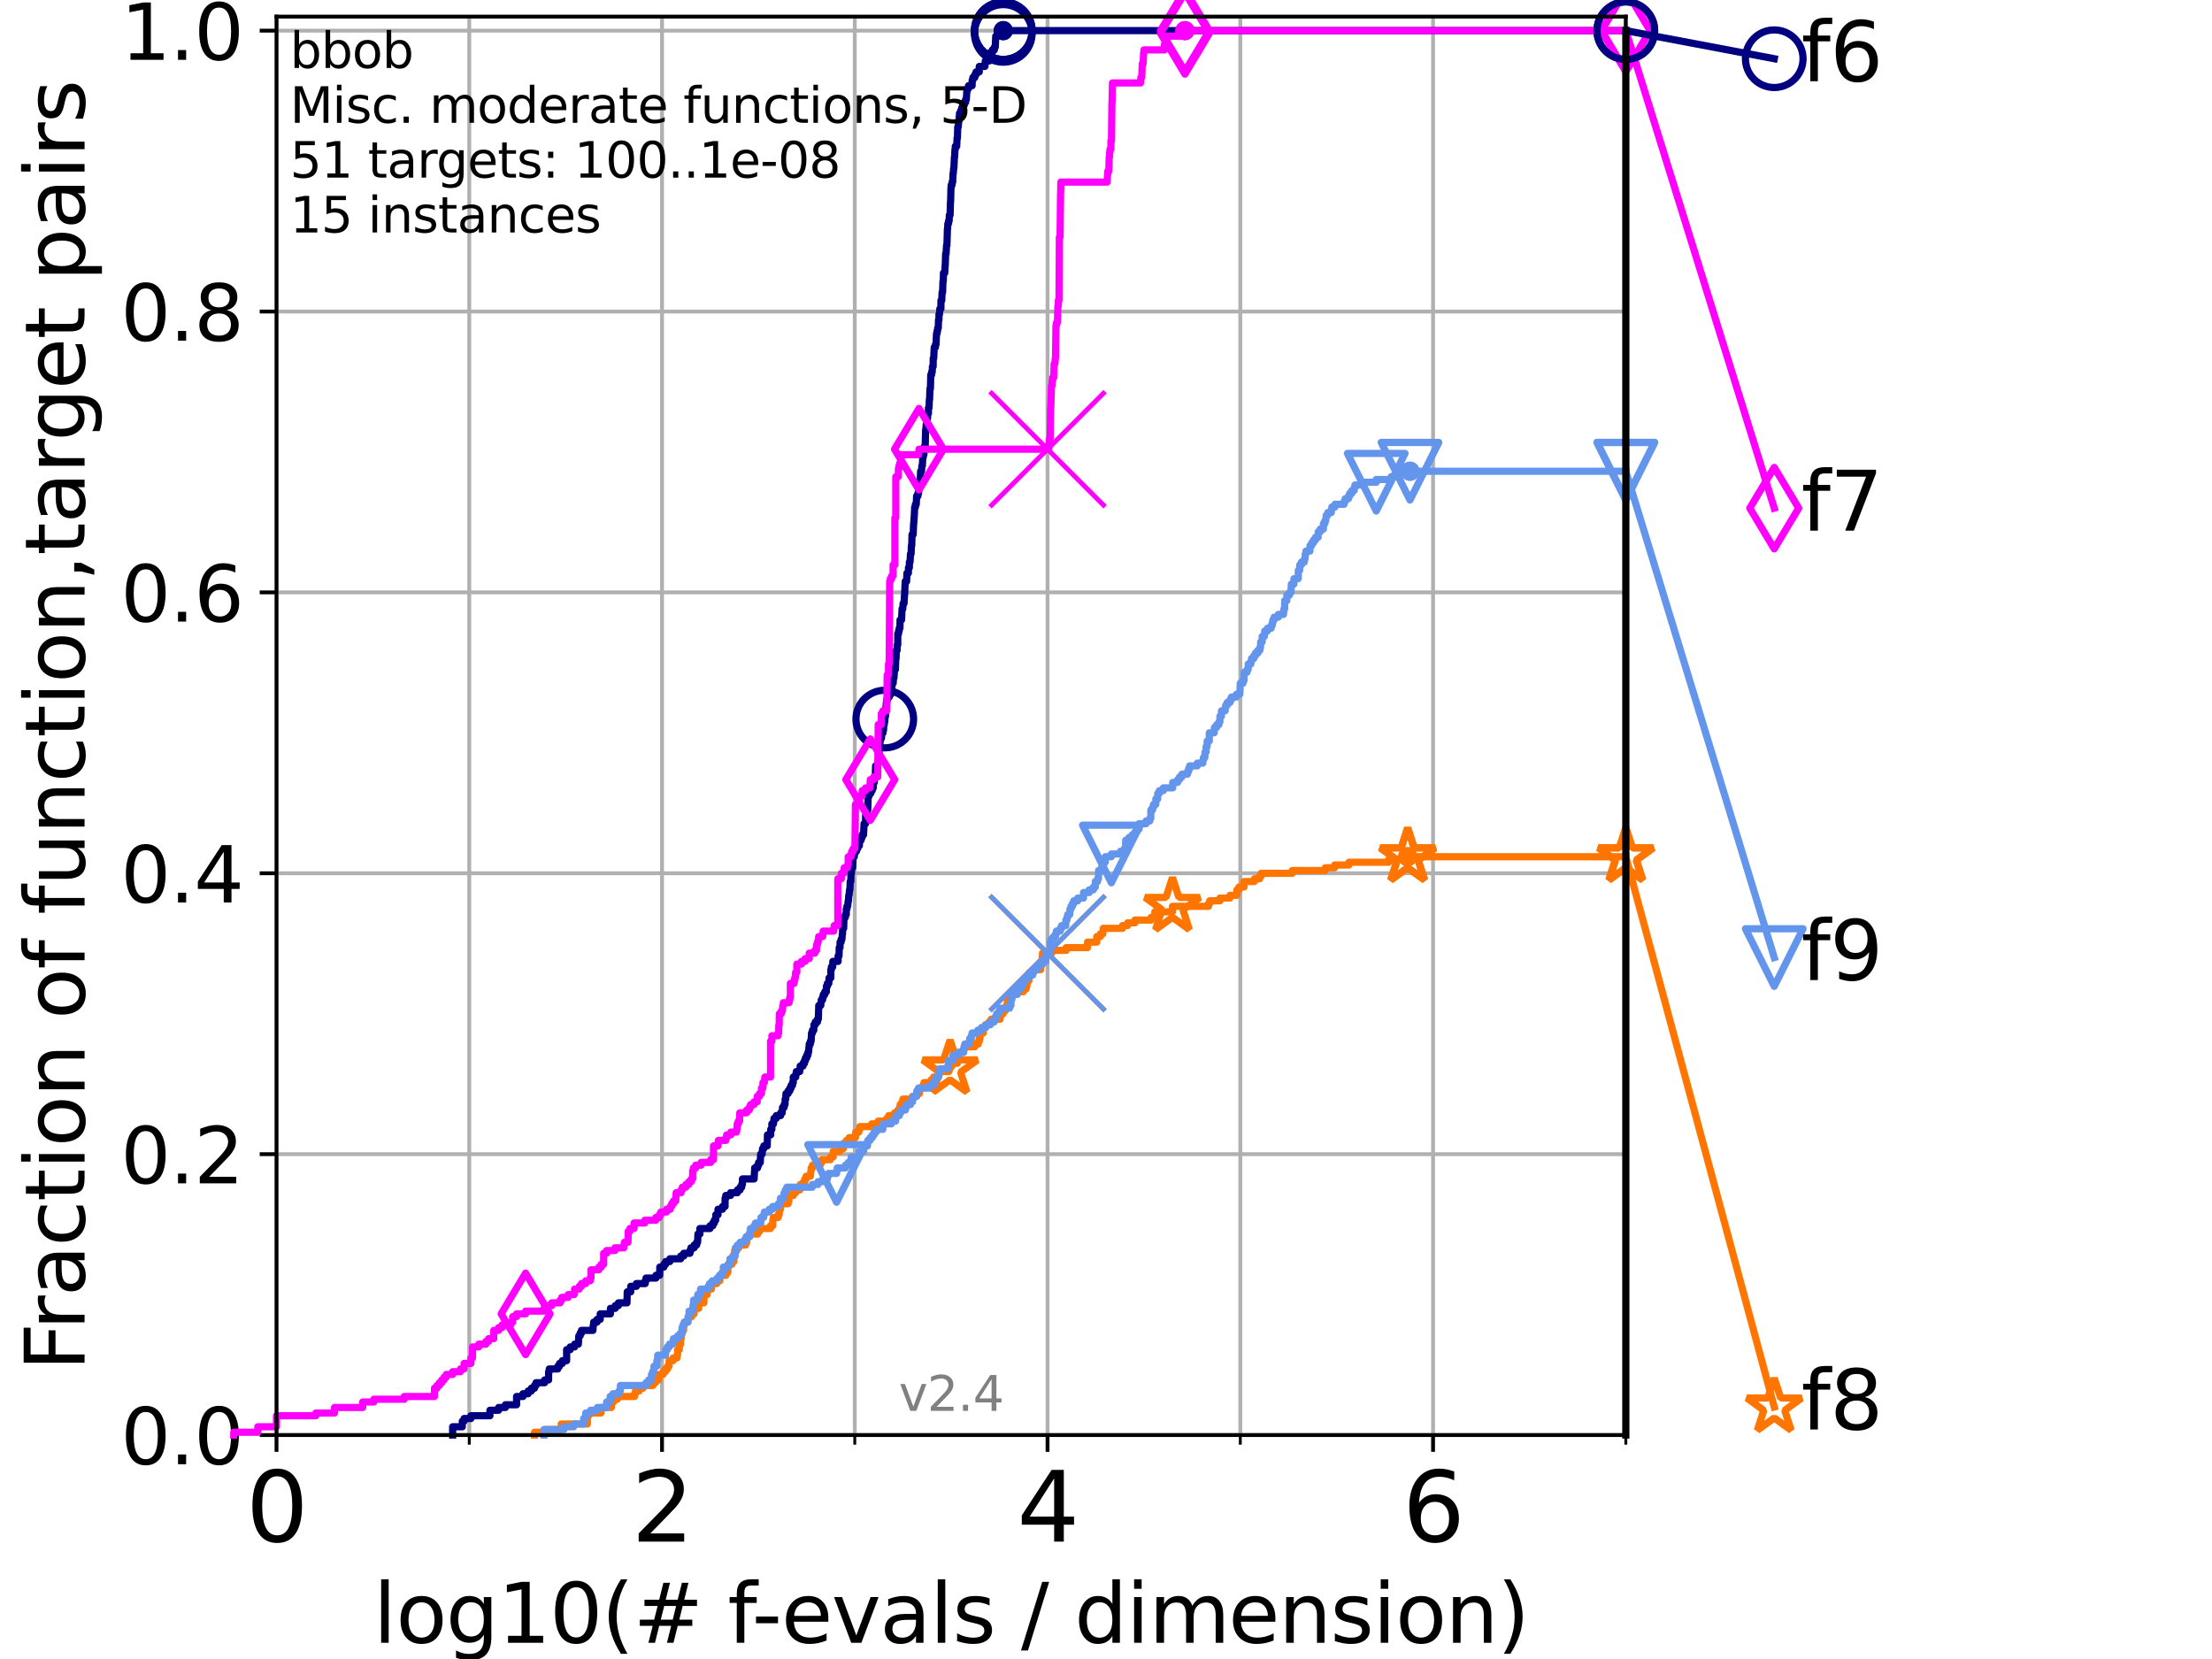 <?xml version="1.0" encoding="utf-8" standalone="no"?>
<!DOCTYPE svg PUBLIC "-//W3C//DTD SVG 1.1//EN"
  "http://www.w3.org/Graphics/SVG/1.1/DTD/svg11.dtd">
<svg height="345.6pt" version="1.1" viewBox="0 0 460.8 345.6" width="460.8pt" xmlns="http://www.w3.org/2000/svg" xmlns:xlink="http://www.w3.org/1999/xlink">
 <defs>
  <style type="text/css">*{stroke-linecap:butt;stroke-linejoin:round;}</style>
 </defs>
 <g id="figure_1">
  <g id="patch_1">
   <path d="M 0 345.6 
L 460.8 345.6 
L 460.8 0 
L 0 0 
z
" style="fill:#ffffff;"/>
  </g>
  <g id="axes_1">
   <g id="patch_2">
    <path d="M 57.6 298.944 
L 338.688 298.944 
L 338.688 3.456 
L 57.6 3.456 
z
" style="fill:#ffffff;"/>
   </g>
   <g id="matplotlib.axis_1">
    <g id="xtick_1">
     <g id="line2d_1">
      <path clip-path="url(#p2e47e2b8ae)" d="M 57.6 298.944 
L 57.6 3.456 
" style="fill:none;stroke:#b0b0b0;stroke-linecap:square;stroke-width:0.8;"/>
     </g>
     <g id="line2d_2">
      <defs>
       <path d="M 0 0 
L 0 3.5 
" id="m975a3623f1" style="stroke:#000000;stroke-width:0.8;"/>
      </defs>
      <g>
       <use style="stroke:#000000;stroke-width:0.8;" x="57.6" xlink:href="#m975a3623f1" y="298.944"/>
      </g>
     </g>
     <g id="text_1">
      <!-- 0 -->
      <g transform="translate(51.237 321.141)scale(0.2 -0.2)">
       <defs>
        <path d="M 2034 4250 
Q 1547 4250 1301 3770 
Q 1056 3291 1056 2328 
Q 1056 1369 1301 889 
Q 1547 409 2034 409 
Q 2525 409 2770 889 
Q 3016 1369 3016 2328 
Q 3016 3291 2770 3770 
Q 2525 4250 2034 4250 
z
M 2034 4750 
Q 2819 4750 3233 4129 
Q 3647 3509 3647 2328 
Q 3647 1150 3233 529 
Q 2819 -91 2034 -91 
Q 1250 -91 836 529 
Q 422 1150 422 2328 
Q 422 3509 836 4129 
Q 1250 4750 2034 4750 
z
" id="DejaVuSans-30" transform="scale(0.016)"/>
       </defs>
       <use xlink:href="#DejaVuSans-30"/>
      </g>
     </g>
    </g>
    <g id="xtick_2">
     <g id="line2d_3">
      <path clip-path="url(#p2e47e2b8ae)" d="M 137.911 298.944 
L 137.911 3.456 
" style="fill:none;stroke:#b0b0b0;stroke-linecap:square;stroke-width:0.8;"/>
     </g>
     <g id="line2d_4">
      <g>
       <use style="stroke:#000000;stroke-width:0.8;" x="137.911" xlink:href="#m975a3623f1" y="298.944"/>
      </g>
     </g>
     <g id="text_2">
      <!-- 2 -->
      <g transform="translate(131.548 321.141)scale(0.2 -0.2)">
       <defs>
        <path d="M 1228 531 
L 3431 531 
L 3431 0 
L 469 0 
L 469 531 
Q 828 903 1448 1529 
Q 2069 2156 2228 2338 
Q 2531 2678 2651 2914 
Q 2772 3150 2772 3378 
Q 2772 3750 2511 3984 
Q 2250 4219 1831 4219 
Q 1534 4219 1204 4116 
Q 875 4013 500 3803 
L 500 4441 
Q 881 4594 1212 4672 
Q 1544 4750 1819 4750 
Q 2544 4750 2975 4387 
Q 3406 4025 3406 3419 
Q 3406 3131 3298 2873 
Q 3191 2616 2906 2266 
Q 2828 2175 2409 1742 
Q 1991 1309 1228 531 
z
" id="DejaVuSans-32" transform="scale(0.016)"/>
       </defs>
       <use xlink:href="#DejaVuSans-32"/>
      </g>
     </g>
    </g>
    <g id="xtick_3">
     <g id="line2d_5">
      <path clip-path="url(#p2e47e2b8ae)" d="M 218.222 298.944 
L 218.222 3.456 
" style="fill:none;stroke:#b0b0b0;stroke-linecap:square;stroke-width:0.8;"/>
     </g>
     <g id="line2d_6">
      <g>
       <use style="stroke:#000000;stroke-width:0.8;" x="218.222" xlink:href="#m975a3623f1" y="298.944"/>
      </g>
     </g>
     <g id="text_3">
      <!-- 4 -->
      <g transform="translate(211.859 321.141)scale(0.2 -0.2)">
       <defs>
        <path d="M 2419 4116 
L 825 1625 
L 2419 1625 
L 2419 4116 
z
M 2253 4666 
L 3047 4666 
L 3047 1625 
L 3713 1625 
L 3713 1100 
L 3047 1100 
L 3047 0 
L 2419 0 
L 2419 1100 
L 313 1100 
L 313 1709 
L 2253 4666 
z
" id="DejaVuSans-34" transform="scale(0.016)"/>
       </defs>
       <use xlink:href="#DejaVuSans-34"/>
      </g>
     </g>
    </g>
    <g id="xtick_4">
     <g id="line2d_7">
      <path clip-path="url(#p2e47e2b8ae)" d="M 298.533 298.944 
L 298.533 3.456 
" style="fill:none;stroke:#b0b0b0;stroke-linecap:square;stroke-width:0.8;"/>
     </g>
     <g id="line2d_8">
      <g>
       <use style="stroke:#000000;stroke-width:0.8;" x="298.533" xlink:href="#m975a3623f1" y="298.944"/>
      </g>
     </g>
     <g id="text_4">
      <!-- 6 -->
      <g transform="translate(292.17 321.141)scale(0.2 -0.2)">
       <defs>
        <path d="M 2113 2584 
Q 1688 2584 1439 2293 
Q 1191 2003 1191 1497 
Q 1191 994 1439 701 
Q 1688 409 2113 409 
Q 2538 409 2786 701 
Q 3034 994 3034 1497 
Q 3034 2003 2786 2293 
Q 2538 2584 2113 2584 
z
M 3366 4563 
L 3366 3988 
Q 3128 4100 2886 4159 
Q 2644 4219 2406 4219 
Q 1781 4219 1451 3797 
Q 1122 3375 1075 2522 
Q 1259 2794 1537 2939 
Q 1816 3084 2150 3084 
Q 2853 3084 3261 2657 
Q 3669 2231 3669 1497 
Q 3669 778 3244 343 
Q 2819 -91 2113 -91 
Q 1303 -91 875 529 
Q 447 1150 447 2328 
Q 447 3434 972 4092 
Q 1497 4750 2381 4750 
Q 2619 4750 2861 4703 
Q 3103 4656 3366 4563 
z
" id="DejaVuSans-36" transform="scale(0.016)"/>
       </defs>
       <use xlink:href="#DejaVuSans-36"/>
      </g>
     </g>
    </g>
    <g id="xtick_5">
     <g id="line2d_9">
      <path clip-path="url(#p2e47e2b8ae)" d="M 97.755 298.944 
L 97.755 3.456 
" style="fill:none;stroke:#b0b0b0;stroke-linecap:square;stroke-width:0.8;"/>
     </g>
     <g id="line2d_10">
      <defs>
       <path d="M 0 0 
L 0 2 
" id="maf7233610a" style="stroke:#000000;stroke-width:0.6;"/>
      </defs>
      <g>
       <use style="stroke:#000000;stroke-width:0.6;" x="97.755" xlink:href="#maf7233610a" y="298.944"/>
      </g>
     </g>
    </g>
    <g id="xtick_6">
     <g id="line2d_11">
      <path clip-path="url(#p2e47e2b8ae)" d="M 178.066 298.944 
L 178.066 3.456 
" style="fill:none;stroke:#b0b0b0;stroke-linecap:square;stroke-width:0.8;"/>
     </g>
     <g id="line2d_12">
      <g>
       <use style="stroke:#000000;stroke-width:0.6;" x="178.066" xlink:href="#maf7233610a" y="298.944"/>
      </g>
     </g>
    </g>
    <g id="xtick_7">
     <g id="line2d_13">
      <path clip-path="url(#p2e47e2b8ae)" d="M 258.377 298.944 
L 258.377 3.456 
" style="fill:none;stroke:#b0b0b0;stroke-linecap:square;stroke-width:0.8;"/>
     </g>
     <g id="line2d_14">
      <g>
       <use style="stroke:#000000;stroke-width:0.6;" x="258.377" xlink:href="#maf7233610a" y="298.944"/>
      </g>
     </g>
    </g>
    <g id="xtick_8">
     <g id="line2d_15">
      <path clip-path="url(#p2e47e2b8ae)" d="M 338.688 298.944 
L 338.688 3.456 
" style="fill:none;stroke:#b0b0b0;stroke-linecap:square;stroke-width:0.8;"/>
     </g>
     <g id="line2d_16">
      <g>
       <use style="stroke:#000000;stroke-width:0.6;" x="338.688" xlink:href="#maf7233610a" y="298.944"/>
      </g>
     </g>
    </g>
    <g id="text_5">
     <!-- log10(# f-evals / dimension) -->
     <g transform="translate(77.764 342.218)scale(0.17 -0.17)">
      <defs>
       <path d="M 603 4863 
L 1178 4863 
L 1178 0 
L 603 0 
L 603 4863 
z
" id="DejaVuSans-6c" transform="scale(0.016)"/>
       <path d="M 1959 3097 
Q 1497 3097 1228 2736 
Q 959 2375 959 1747 
Q 959 1119 1226 758 
Q 1494 397 1959 397 
Q 2419 397 2687 759 
Q 2956 1122 2956 1747 
Q 2956 2369 2687 2733 
Q 2419 3097 1959 3097 
z
M 1959 3584 
Q 2709 3584 3137 3096 
Q 3566 2609 3566 1747 
Q 3566 888 3137 398 
Q 2709 -91 1959 -91 
Q 1206 -91 779 398 
Q 353 888 353 1747 
Q 353 2609 779 3096 
Q 1206 3584 1959 3584 
z
" id="DejaVuSans-6f" transform="scale(0.016)"/>
       <path d="M 2906 1791 
Q 2906 2416 2648 2759 
Q 2391 3103 1925 3103 
Q 1463 3103 1205 2759 
Q 947 2416 947 1791 
Q 947 1169 1205 825 
Q 1463 481 1925 481 
Q 2391 481 2648 825 
Q 2906 1169 2906 1791 
z
M 3481 434 
Q 3481 -459 3084 -895 
Q 2688 -1331 1869 -1331 
Q 1566 -1331 1297 -1286 
Q 1028 -1241 775 -1147 
L 775 -588 
Q 1028 -725 1275 -790 
Q 1522 -856 1778 -856 
Q 2344 -856 2625 -561 
Q 2906 -266 2906 331 
L 2906 616 
Q 2728 306 2450 153 
Q 2172 0 1784 0 
Q 1141 0 747 490 
Q 353 981 353 1791 
Q 353 2603 747 3093 
Q 1141 3584 1784 3584 
Q 2172 3584 2450 3431 
Q 2728 3278 2906 2969 
L 2906 3500 
L 3481 3500 
L 3481 434 
z
" id="DejaVuSans-67" transform="scale(0.016)"/>
       <path d="M 794 531 
L 1825 531 
L 1825 4091 
L 703 3866 
L 703 4441 
L 1819 4666 
L 2450 4666 
L 2450 531 
L 3481 531 
L 3481 0 
L 794 0 
L 794 531 
z
" id="DejaVuSans-31" transform="scale(0.016)"/>
       <path d="M 1984 4856 
Q 1566 4138 1362 3434 
Q 1159 2731 1159 2009 
Q 1159 1288 1364 580 
Q 1569 -128 1984 -844 
L 1484 -844 
Q 1016 -109 783 600 
Q 550 1309 550 2009 
Q 550 2706 781 3412 
Q 1013 4119 1484 4856 
L 1984 4856 
z
" id="DejaVuSans-28" transform="scale(0.016)"/>
       <path d="M 3272 2816 
L 2363 2816 
L 2100 1772 
L 3016 1772 
L 3272 2816 
z
M 2803 4594 
L 2478 3297 
L 3391 3297 
L 3719 4594 
L 4219 4594 
L 3897 3297 
L 4872 3297 
L 4872 2816 
L 3775 2816 
L 3519 1772 
L 4513 1772 
L 4513 1294 
L 3397 1294 
L 3072 0 
L 2572 0 
L 2894 1294 
L 1978 1294 
L 1656 0 
L 1153 0 
L 1478 1294 
L 494 1294 
L 494 1772 
L 1594 1772 
L 1856 2816 
L 850 2816 
L 850 3297 
L 1978 3297 
L 2297 4594 
L 2803 4594 
z
" id="DejaVuSans-23" transform="scale(0.016)"/>
       <path id="DejaVuSans-20" transform="scale(0.016)"/>
       <path d="M 2375 4863 
L 2375 4384 
L 1825 4384 
Q 1516 4384 1395 4259 
Q 1275 4134 1275 3809 
L 1275 3500 
L 2222 3500 
L 2222 3053 
L 1275 3053 
L 1275 0 
L 697 0 
L 697 3053 
L 147 3053 
L 147 3500 
L 697 3500 
L 697 3744 
Q 697 4328 969 4595 
Q 1241 4863 1831 4863 
L 2375 4863 
z
" id="DejaVuSans-66" transform="scale(0.016)"/>
       <path d="M 313 2009 
L 1997 2009 
L 1997 1497 
L 313 1497 
L 313 2009 
z
" id="DejaVuSans-2d" transform="scale(0.016)"/>
       <path d="M 3597 1894 
L 3597 1613 
L 953 1613 
Q 991 1019 1311 708 
Q 1631 397 2203 397 
Q 2534 397 2845 478 
Q 3156 559 3463 722 
L 3463 178 
Q 3153 47 2828 -22 
Q 2503 -91 2169 -91 
Q 1331 -91 842 396 
Q 353 884 353 1716 
Q 353 2575 817 3079 
Q 1281 3584 2069 3584 
Q 2775 3584 3186 3129 
Q 3597 2675 3597 1894 
z
M 3022 2063 
Q 3016 2534 2758 2815 
Q 2500 3097 2075 3097 
Q 1594 3097 1305 2825 
Q 1016 2553 972 2059 
L 3022 2063 
z
" id="DejaVuSans-65" transform="scale(0.016)"/>
       <path d="M 191 3500 
L 800 3500 
L 1894 563 
L 2988 3500 
L 3597 3500 
L 2284 0 
L 1503 0 
L 191 3500 
z
" id="DejaVuSans-76" transform="scale(0.016)"/>
       <path d="M 2194 1759 
Q 1497 1759 1228 1600 
Q 959 1441 959 1056 
Q 959 750 1161 570 
Q 1363 391 1709 391 
Q 2188 391 2477 730 
Q 2766 1069 2766 1631 
L 2766 1759 
L 2194 1759 
z
M 3341 1997 
L 3341 0 
L 2766 0 
L 2766 531 
Q 2569 213 2275 61 
Q 1981 -91 1556 -91 
Q 1019 -91 701 211 
Q 384 513 384 1019 
Q 384 1609 779 1909 
Q 1175 2209 1959 2209 
L 2766 2209 
L 2766 2266 
Q 2766 2663 2505 2880 
Q 2244 3097 1772 3097 
Q 1472 3097 1187 3025 
Q 903 2953 641 2809 
L 641 3341 
Q 956 3463 1253 3523 
Q 1550 3584 1831 3584 
Q 2591 3584 2966 3190 
Q 3341 2797 3341 1997 
z
" id="DejaVuSans-61" transform="scale(0.016)"/>
       <path d="M 2834 3397 
L 2834 2853 
Q 2591 2978 2328 3040 
Q 2066 3103 1784 3103 
Q 1356 3103 1142 2972 
Q 928 2841 928 2578 
Q 928 2378 1081 2264 
Q 1234 2150 1697 2047 
L 1894 2003 
Q 2506 1872 2764 1633 
Q 3022 1394 3022 966 
Q 3022 478 2636 193 
Q 2250 -91 1575 -91 
Q 1294 -91 989 -36 
Q 684 19 347 128 
L 347 722 
Q 666 556 975 473 
Q 1284 391 1588 391 
Q 1994 391 2212 530 
Q 2431 669 2431 922 
Q 2431 1156 2273 1281 
Q 2116 1406 1581 1522 
L 1381 1569 
Q 847 1681 609 1914 
Q 372 2147 372 2553 
Q 372 3047 722 3315 
Q 1072 3584 1716 3584 
Q 2034 3584 2315 3537 
Q 2597 3491 2834 3397 
z
" id="DejaVuSans-73" transform="scale(0.016)"/>
       <path d="M 1625 4666 
L 2156 4666 
L 531 -594 
L 0 -594 
L 1625 4666 
z
" id="DejaVuSans-2f" transform="scale(0.016)"/>
       <path d="M 2906 2969 
L 2906 4863 
L 3481 4863 
L 3481 0 
L 2906 0 
L 2906 525 
Q 2725 213 2448 61 
Q 2172 -91 1784 -91 
Q 1150 -91 751 415 
Q 353 922 353 1747 
Q 353 2572 751 3078 
Q 1150 3584 1784 3584 
Q 2172 3584 2448 3432 
Q 2725 3281 2906 2969 
z
M 947 1747 
Q 947 1113 1208 752 
Q 1469 391 1925 391 
Q 2381 391 2643 752 
Q 2906 1113 2906 1747 
Q 2906 2381 2643 2742 
Q 2381 3103 1925 3103 
Q 1469 3103 1208 2742 
Q 947 2381 947 1747 
z
" id="DejaVuSans-64" transform="scale(0.016)"/>
       <path d="M 603 3500 
L 1178 3500 
L 1178 0 
L 603 0 
L 603 3500 
z
M 603 4863 
L 1178 4863 
L 1178 4134 
L 603 4134 
L 603 4863 
z
" id="DejaVuSans-69" transform="scale(0.016)"/>
       <path d="M 3328 2828 
Q 3544 3216 3844 3400 
Q 4144 3584 4550 3584 
Q 5097 3584 5394 3201 
Q 5691 2819 5691 2113 
L 5691 0 
L 5113 0 
L 5113 2094 
Q 5113 2597 4934 2840 
Q 4756 3084 4391 3084 
Q 3944 3084 3684 2787 
Q 3425 2491 3425 1978 
L 3425 0 
L 2847 0 
L 2847 2094 
Q 2847 2600 2669 2842 
Q 2491 3084 2119 3084 
Q 1678 3084 1418 2786 
Q 1159 2488 1159 1978 
L 1159 0 
L 581 0 
L 581 3500 
L 1159 3500 
L 1159 2956 
Q 1356 3278 1631 3431 
Q 1906 3584 2284 3584 
Q 2666 3584 2933 3390 
Q 3200 3197 3328 2828 
z
" id="DejaVuSans-6d" transform="scale(0.016)"/>
       <path d="M 3513 2113 
L 3513 0 
L 2938 0 
L 2938 2094 
Q 2938 2591 2744 2837 
Q 2550 3084 2163 3084 
Q 1697 3084 1428 2787 
Q 1159 2491 1159 1978 
L 1159 0 
L 581 0 
L 581 3500 
L 1159 3500 
L 1159 2956 
Q 1366 3272 1645 3428 
Q 1925 3584 2291 3584 
Q 2894 3584 3203 3211 
Q 3513 2838 3513 2113 
z
" id="DejaVuSans-6e" transform="scale(0.016)"/>
       <path d="M 513 4856 
L 1013 4856 
Q 1481 4119 1714 3412 
Q 1947 2706 1947 2009 
Q 1947 1309 1714 600 
Q 1481 -109 1013 -844 
L 513 -844 
Q 928 -128 1133 580 
Q 1338 1288 1338 2009 
Q 1338 2731 1133 3434 
Q 928 4138 513 4856 
z
" id="DejaVuSans-29" transform="scale(0.016)"/>
      </defs>
      <use xlink:href="#DejaVuSans-6c"/>
      <use x="27.783" xlink:href="#DejaVuSans-6f"/>
      <use x="88.965" xlink:href="#DejaVuSans-67"/>
      <use x="152.441" xlink:href="#DejaVuSans-31"/>
      <use x="216.064" xlink:href="#DejaVuSans-30"/>
      <use x="279.688" xlink:href="#DejaVuSans-28"/>
      <use x="318.701" xlink:href="#DejaVuSans-23"/>
      <use x="402.49" xlink:href="#DejaVuSans-20"/>
      <use x="434.277" xlink:href="#DejaVuSans-66"/>
      <use x="463.982" xlink:href="#DejaVuSans-2d"/>
      <use x="500.066" xlink:href="#DejaVuSans-65"/>
      <use x="561.59" xlink:href="#DejaVuSans-76"/>
      <use x="620.77" xlink:href="#DejaVuSans-61"/>
      <use x="682.049" xlink:href="#DejaVuSans-6c"/>
      <use x="709.832" xlink:href="#DejaVuSans-73"/>
      <use x="761.932" xlink:href="#DejaVuSans-20"/>
      <use x="793.719" xlink:href="#DejaVuSans-2f"/>
      <use x="827.41" xlink:href="#DejaVuSans-20"/>
      <use x="859.197" xlink:href="#DejaVuSans-64"/>
      <use x="922.674" xlink:href="#DejaVuSans-69"/>
      <use x="950.457" xlink:href="#DejaVuSans-6d"/>
      <use x="1047.869" xlink:href="#DejaVuSans-65"/>
      <use x="1109.393" xlink:href="#DejaVuSans-6e"/>
      <use x="1172.771" xlink:href="#DejaVuSans-73"/>
      <use x="1224.871" xlink:href="#DejaVuSans-69"/>
      <use x="1252.654" xlink:href="#DejaVuSans-6f"/>
      <use x="1313.836" xlink:href="#DejaVuSans-6e"/>
      <use x="1377.215" xlink:href="#DejaVuSans-29"/>
     </g>
    </g>
   </g>
   <g id="matplotlib.axis_2">
    <g id="ytick_1">
     <g id="line2d_17">
      <path clip-path="url(#p2e47e2b8ae)" d="M 57.6 298.944 
L 338.688 298.944 
" style="fill:none;stroke:#b0b0b0;stroke-linecap:square;stroke-width:0.8;"/>
     </g>
     <g id="line2d_18">
      <defs>
       <path d="M 0 0 
L -3.5 0 
" id="m7ff01017c3" style="stroke:#000000;stroke-width:0.8;"/>
      </defs>
      <g>
       <use style="stroke:#000000;stroke-width:0.8;" x="57.6" xlink:href="#m7ff01017c3" y="298.944"/>
      </g>
     </g>
     <g id="text_6">
      <!-- 0.0 -->
      <g transform="translate(25.155 305.023)scale(0.16 -0.16)">
       <defs>
        <path d="M 684 794 
L 1344 794 
L 1344 0 
L 684 0 
L 684 794 
z
" id="DejaVuSans-2e" transform="scale(0.016)"/>
       </defs>
       <use xlink:href="#DejaVuSans-30"/>
       <use x="63.623" xlink:href="#DejaVuSans-2e"/>
       <use x="95.41" xlink:href="#DejaVuSans-30"/>
      </g>
     </g>
    </g>
    <g id="ytick_2">
     <g id="line2d_19">
      <path clip-path="url(#p2e47e2b8ae)" d="M 57.6 240.432 
L 338.688 240.432 
" style="fill:none;stroke:#b0b0b0;stroke-linecap:square;stroke-width:0.8;"/>
     </g>
     <g id="line2d_20">
      <g>
       <use style="stroke:#000000;stroke-width:0.8;" x="57.6" xlink:href="#m7ff01017c3" y="240.432"/>
      </g>
     </g>
     <g id="text_7">
      <!-- 0.2 -->
      <g transform="translate(25.155 246.51)scale(0.16 -0.16)">
       <use xlink:href="#DejaVuSans-30"/>
       <use x="63.623" xlink:href="#DejaVuSans-2e"/>
       <use x="95.41" xlink:href="#DejaVuSans-32"/>
      </g>
     </g>
    </g>
    <g id="ytick_3">
     <g id="line2d_21">
      <path clip-path="url(#p2e47e2b8ae)" d="M 57.6 181.919 
L 338.688 181.919 
" style="fill:none;stroke:#b0b0b0;stroke-linecap:square;stroke-width:0.8;"/>
     </g>
     <g id="line2d_22">
      <g>
       <use style="stroke:#000000;stroke-width:0.8;" x="57.6" xlink:href="#m7ff01017c3" y="181.919"/>
      </g>
     </g>
     <g id="text_8">
      <!-- 0.4 -->
      <g transform="translate(25.155 187.998)scale(0.16 -0.16)">
       <use xlink:href="#DejaVuSans-30"/>
       <use x="63.623" xlink:href="#DejaVuSans-2e"/>
       <use x="95.41" xlink:href="#DejaVuSans-34"/>
      </g>
     </g>
    </g>
    <g id="ytick_4">
     <g id="line2d_23">
      <path clip-path="url(#p2e47e2b8ae)" d="M 57.6 123.407 
L 338.688 123.407 
" style="fill:none;stroke:#b0b0b0;stroke-linecap:square;stroke-width:0.8;"/>
     </g>
     <g id="line2d_24">
      <g>
       <use style="stroke:#000000;stroke-width:0.8;" x="57.6" xlink:href="#m7ff01017c3" y="123.407"/>
      </g>
     </g>
     <g id="text_9">
      <!-- 0.6 -->
      <g transform="translate(25.155 129.485)scale(0.16 -0.16)">
       <use xlink:href="#DejaVuSans-30"/>
       <use x="63.623" xlink:href="#DejaVuSans-2e"/>
       <use x="95.41" xlink:href="#DejaVuSans-36"/>
      </g>
     </g>
    </g>
    <g id="ytick_5">
     <g id="line2d_25">
      <path clip-path="url(#p2e47e2b8ae)" d="M 57.6 64.894 
L 338.688 64.894 
" style="fill:none;stroke:#b0b0b0;stroke-linecap:square;stroke-width:0.8;"/>
     </g>
     <g id="line2d_26">
      <g>
       <use style="stroke:#000000;stroke-width:0.8;" x="57.6" xlink:href="#m7ff01017c3" y="64.894"/>
      </g>
     </g>
     <g id="text_10">
      <!-- 0.8 -->
      <g transform="translate(25.155 70.973)scale(0.16 -0.16)">
       <defs>
        <path d="M 2034 2216 
Q 1584 2216 1326 1975 
Q 1069 1734 1069 1313 
Q 1069 891 1326 650 
Q 1584 409 2034 409 
Q 2484 409 2743 651 
Q 3003 894 3003 1313 
Q 3003 1734 2745 1975 
Q 2488 2216 2034 2216 
z
M 1403 2484 
Q 997 2584 770 2862 
Q 544 3141 544 3541 
Q 544 4100 942 4425 
Q 1341 4750 2034 4750 
Q 2731 4750 3128 4425 
Q 3525 4100 3525 3541 
Q 3525 3141 3298 2862 
Q 3072 2584 2669 2484 
Q 3125 2378 3379 2068 
Q 3634 1759 3634 1313 
Q 3634 634 3220 271 
Q 2806 -91 2034 -91 
Q 1263 -91 848 271 
Q 434 634 434 1313 
Q 434 1759 690 2068 
Q 947 2378 1403 2484 
z
M 1172 3481 
Q 1172 3119 1398 2916 
Q 1625 2713 2034 2713 
Q 2441 2713 2670 2916 
Q 2900 3119 2900 3481 
Q 2900 3844 2670 4047 
Q 2441 4250 2034 4250 
Q 1625 4250 1398 4047 
Q 1172 3844 1172 3481 
z
" id="DejaVuSans-38" transform="scale(0.016)"/>
       </defs>
       <use xlink:href="#DejaVuSans-30"/>
       <use x="63.623" xlink:href="#DejaVuSans-2e"/>
       <use x="95.41" xlink:href="#DejaVuSans-38"/>
      </g>
     </g>
    </g>
    <g id="ytick_6">
     <g id="line2d_27">
      <path clip-path="url(#p2e47e2b8ae)" d="M 57.6 6.382 
L 338.688 6.382 
" style="fill:none;stroke:#b0b0b0;stroke-linecap:square;stroke-width:0.8;"/>
     </g>
     <g id="line2d_28">
      <g>
       <use style="stroke:#000000;stroke-width:0.8;" x="57.6" xlink:href="#m7ff01017c3" y="6.382"/>
      </g>
     </g>
     <g id="text_11">
      <!-- 1.0 -->
      <g transform="translate(25.155 12.46)scale(0.16 -0.16)">
       <use xlink:href="#DejaVuSans-31"/>
       <use x="63.623" xlink:href="#DejaVuSans-2e"/>
       <use x="95.41" xlink:href="#DejaVuSans-30"/>
      </g>
     </g>
    </g>
    <g id="text_12">
     <!-- Fraction of function,target pairs -->
     <g transform="translate(17.62 285.585)rotate(-90)scale(0.17 -0.17)">
      <defs>
       <path d="M 628 4666 
L 3309 4666 
L 3309 4134 
L 1259 4134 
L 1259 2759 
L 3109 2759 
L 3109 2228 
L 1259 2228 
L 1259 0 
L 628 0 
L 628 4666 
z
" id="DejaVuSans-46" transform="scale(0.016)"/>
       <path d="M 2631 2963 
Q 2534 3019 2420 3045 
Q 2306 3072 2169 3072 
Q 1681 3072 1420 2755 
Q 1159 2438 1159 1844 
L 1159 0 
L 581 0 
L 581 3500 
L 1159 3500 
L 1159 2956 
Q 1341 3275 1631 3429 
Q 1922 3584 2338 3584 
Q 2397 3584 2469 3576 
Q 2541 3569 2628 3553 
L 2631 2963 
z
" id="DejaVuSans-72" transform="scale(0.016)"/>
       <path d="M 3122 3366 
L 3122 2828 
Q 2878 2963 2633 3030 
Q 2388 3097 2138 3097 
Q 1578 3097 1268 2742 
Q 959 2388 959 1747 
Q 959 1106 1268 751 
Q 1578 397 2138 397 
Q 2388 397 2633 464 
Q 2878 531 3122 666 
L 3122 134 
Q 2881 22 2623 -34 
Q 2366 -91 2075 -91 
Q 1284 -91 818 406 
Q 353 903 353 1747 
Q 353 2603 823 3093 
Q 1294 3584 2113 3584 
Q 2378 3584 2631 3529 
Q 2884 3475 3122 3366 
z
" id="DejaVuSans-63" transform="scale(0.016)"/>
       <path d="M 1172 4494 
L 1172 3500 
L 2356 3500 
L 2356 3053 
L 1172 3053 
L 1172 1153 
Q 1172 725 1289 603 
Q 1406 481 1766 481 
L 2356 481 
L 2356 0 
L 1766 0 
Q 1100 0 847 248 
Q 594 497 594 1153 
L 594 3053 
L 172 3053 
L 172 3500 
L 594 3500 
L 594 4494 
L 1172 4494 
z
" id="DejaVuSans-74" transform="scale(0.016)"/>
       <path d="M 544 1381 
L 544 3500 
L 1119 3500 
L 1119 1403 
Q 1119 906 1312 657 
Q 1506 409 1894 409 
Q 2359 409 2629 706 
Q 2900 1003 2900 1516 
L 2900 3500 
L 3475 3500 
L 3475 0 
L 2900 0 
L 2900 538 
Q 2691 219 2414 64 
Q 2138 -91 1772 -91 
Q 1169 -91 856 284 
Q 544 659 544 1381 
z
M 1991 3584 
L 1991 3584 
z
" id="DejaVuSans-75" transform="scale(0.016)"/>
       <path d="M 750 794 
L 1409 794 
L 1409 256 
L 897 -744 
L 494 -744 
L 750 256 
L 750 794 
z
" id="DejaVuSans-2c" transform="scale(0.016)"/>
       <path d="M 1159 525 
L 1159 -1331 
L 581 -1331 
L 581 3500 
L 1159 3500 
L 1159 2969 
Q 1341 3281 1617 3432 
Q 1894 3584 2278 3584 
Q 2916 3584 3314 3078 
Q 3713 2572 3713 1747 
Q 3713 922 3314 415 
Q 2916 -91 2278 -91 
Q 1894 -91 1617 61 
Q 1341 213 1159 525 
z
M 3116 1747 
Q 3116 2381 2855 2742 
Q 2594 3103 2138 3103 
Q 1681 3103 1420 2742 
Q 1159 2381 1159 1747 
Q 1159 1113 1420 752 
Q 1681 391 2138 391 
Q 2594 391 2855 752 
Q 3116 1113 3116 1747 
z
" id="DejaVuSans-70" transform="scale(0.016)"/>
      </defs>
      <use xlink:href="#DejaVuSans-46"/>
      <use x="50.27" xlink:href="#DejaVuSans-72"/>
      <use x="91.383" xlink:href="#DejaVuSans-61"/>
      <use x="152.662" xlink:href="#DejaVuSans-63"/>
      <use x="207.643" xlink:href="#DejaVuSans-74"/>
      <use x="246.852" xlink:href="#DejaVuSans-69"/>
      <use x="274.635" xlink:href="#DejaVuSans-6f"/>
      <use x="335.816" xlink:href="#DejaVuSans-6e"/>
      <use x="399.195" xlink:href="#DejaVuSans-20"/>
      <use x="430.982" xlink:href="#DejaVuSans-6f"/>
      <use x="492.164" xlink:href="#DejaVuSans-66"/>
      <use x="527.369" xlink:href="#DejaVuSans-20"/>
      <use x="559.156" xlink:href="#DejaVuSans-66"/>
      <use x="594.361" xlink:href="#DejaVuSans-75"/>
      <use x="657.74" xlink:href="#DejaVuSans-6e"/>
      <use x="721.119" xlink:href="#DejaVuSans-63"/>
      <use x="776.1" xlink:href="#DejaVuSans-74"/>
      <use x="815.309" xlink:href="#DejaVuSans-69"/>
      <use x="843.092" xlink:href="#DejaVuSans-6f"/>
      <use x="904.273" xlink:href="#DejaVuSans-6e"/>
      <use x="967.652" xlink:href="#DejaVuSans-2c"/>
      <use x="999.439" xlink:href="#DejaVuSans-74"/>
      <use x="1038.648" xlink:href="#DejaVuSans-61"/>
      <use x="1099.928" xlink:href="#DejaVuSans-72"/>
      <use x="1139.291" xlink:href="#DejaVuSans-67"/>
      <use x="1202.768" xlink:href="#DejaVuSans-65"/>
      <use x="1264.291" xlink:href="#DejaVuSans-74"/>
      <use x="1303.5" xlink:href="#DejaVuSans-20"/>
      <use x="1335.287" xlink:href="#DejaVuSans-70"/>
      <use x="1398.764" xlink:href="#DejaVuSans-61"/>
      <use x="1460.043" xlink:href="#DejaVuSans-69"/>
      <use x="1487.826" xlink:href="#DejaVuSans-72"/>
      <use x="1528.939" xlink:href="#DejaVuSans-73"/>
     </g>
    </g>
   </g>
   <g id="line2d_29">
    <defs>
     <path d="M 0 1.5 
C 0.398 1.5 0.779 1.342 1.061 1.061 
C 1.342 0.779 1.5 0.398 1.5 0 
C 1.5 -0.398 1.342 -0.779 1.061 -1.061 
C 0.779 -1.342 0.398 -1.5 0 -1.5 
C -0.398 -1.5 -0.779 -1.342 -1.061 -1.061 
C -1.342 -0.779 -1.5 -0.398 -1.5 0 
C -1.5 0.398 -1.342 0.779 -1.061 1.061 
C -0.779 1.342 -0.398 1.5 0 1.5 
z
" id="mb6f455c6d2" style="stroke:#000080;"/>
    </defs>
    <g>
     <use style="fill:#000080;stroke:#000080;" x="209.001" xlink:href="#mb6f455c6d2" y="6.382"/>
     <use style="fill:#000080;stroke:#000080;" x="209.001" xlink:href="#mb6f455c6d2" y="6.382"/>
    </g>
   </g>
   <g id="line2d_30">
    <path d="M 94.295 298.944 
L 94.295 297.223 
L 96.301 297.223 
L 96.301 296.076 
L 96.676 296.076 
L 96.676 295.502 
L 98.101 295.502 
L 98.101 294.928 
L 102.06 294.928 
L 102.06 293.781 
L 103.871 293.781 
L 103.871 293.207 
L 105.285 293.207 
L 105.285 292.634 
L 107.614 292.634 
L 107.614 290.913 
L 108.949 290.913 
L 108.949 290.339 
L 110.017 290.339 
L 110.017 289.766 
L 110.694 289.766 
L 110.694 289.192 
L 111.346 289.192 
L 111.346 288.618 
L 111.663 288.618 
L 111.663 288.045 
L 113.454 288.045 
L 113.454 287.471 
L 114.284 287.471 
L 114.284 285.75 
L 114.419 285.75 
L 114.419 285.176 
L 116.203 285.176 
L 116.203 284.603 
L 116.562 284.603 
L 116.562 284.029 
L 117.145 284.029 
L 117.145 283.455 
L 118.04 283.455 
L 118.04 281.161 
L 118.787 281.161 
L 118.787 280.587 
L 119.702 280.587 
L 119.702 280.013 
L 120.477 280.013 
L 120.572 278.293 
L 120.852 278.293 
L 120.852 277.719 
L 121.128 277.719 
L 121.128 277.145 
L 123.514 277.145 
L 123.594 275.998 
L 123.673 275.998 
L 123.673 275.424 
L 124.369 275.424 
L 124.369 274.851 
L 125.038 274.851 
L 125.038 273.703 
L 127.165 273.703 
L 127.165 272.556 
L 128.169 272.556 
L 128.169 271.982 
L 128.827 271.982 
L 128.827 271.409 
L 130.612 271.409 
L 130.665 269.114 
L 131.389 269.114 
L 131.389 267.967 
L 132.565 267.967 
L 132.565 267.393 
L 134.407 267.393 
L 134.407 266.82 
L 134.577 266.82 
L 134.577 266.246 
L 136.645 266.246 
L 136.645 265.672 
L 137.416 265.672 
L 137.451 263.951 
L 138.29 263.951 
L 138.29 263.378 
L 138.662 263.378 
L 138.662 262.804 
L 139.541 262.804 
L 139.541 262.23 
L 141.802 262.23 
L 141.802 261.657 
L 142.433 261.657 
L 142.433 261.083 
L 143.729 261.083 
L 143.729 260.509 
L 143.928 260.509 
L 143.928 259.936 
L 144.606 259.936 
L 144.606 259.362 
L 145.121 259.362 
L 145.121 258.788 
L 145.327 258.788 
L 145.395 257.067 
L 145.799 257.067 
L 145.799 255.92 
L 147.908 255.92 
L 147.908 255.346 
L 148.488 255.346 
L 148.488 254.773 
L 148.808 254.773 
L 148.808 254.199 
L 149.086 254.199 
L 149.123 253.052 
L 149.575 253.052 
L 149.575 251.905 
L 150.514 251.905 
L 150.514 251.331 
L 151.048 251.331 
L 151.048 249.61 
L 151.195 249.61 
L 151.195 249.036 
L 152.192 249.036 
L 152.192 248.463 
L 153.609 248.463 
L 153.609 247.889 
L 154.167 247.889 
L 154.167 247.315 
L 154.507 247.315 
L 154.507 246.742 
L 154.655 246.742 
L 154.668 245.594 
L 157.093 245.594 
L 157.186 243.873 
L 157.209 243.873 
L 157.209 243.3 
L 157.81 243.3 
L 157.81 242.726 
L 158.042 242.726 
L 158.042 242.152 
L 158.38 242.152 
L 158.455 240.432 
L 158.764 240.432 
L 158.848 239.284 
L 159.119 239.284 
L 159.119 238.711 
L 159.828 238.711 
L 159.877 236.416 
L 160.547 236.416 
L 160.557 235.269 
L 160.793 235.269 
L 160.793 234.121 
L 161.137 234.121 
L 161.238 232.974 
L 161.717 232.974 
L 161.717 232.4 
L 162.619 232.4 
L 162.619 231.827 
L 162.938 231.827 
L 163.021 230.679 
L 163.356 230.679 
L 163.356 230.106 
L 163.534 230.106 
L 163.566 228.958 
L 163.677 228.958 
L 163.733 227.811 
L 164.18 227.811 
L 164.18 227.238 
L 164.539 227.238 
L 164.539 226.664 
L 164.81 226.664 
L 164.81 226.09 
L 165.098 226.09 
L 165.098 225.517 
L 165.252 225.517 
L 165.252 224.369 
L 165.768 224.369 
L 165.768 223.796 
L 165.887 223.796 
L 165.887 223.222 
L 166.602 223.222 
L 166.696 222.075 
L 167.288 222.075 
L 167.288 221.501 
L 167.59 221.501 
L 167.59 220.927 
L 167.798 220.927 
L 167.798 220.354 
L 168.073 220.354 
L 168.073 219.78 
L 168.312 219.78 
L 168.312 219.206 
L 168.44 219.206 
L 168.524 218.059 
L 168.579 218.059 
L 168.579 217.485 
L 168.806 217.485 
L 168.806 216.912 
L 168.965 216.912 
L 169.059 215.191 
L 169.251 215.191 
L 169.251 214.617 
L 169.526 214.617 
L 169.554 213.47 
L 169.836 213.47 
L 169.836 212.896 
L 170.289 212.896 
L 170.289 212.323 
L 170.468 212.323 
L 170.564 209.454 
L 170.978 209.454 
L 171.082 208.307 
L 171.346 208.307 
L 171.346 207.733 
L 171.514 207.733 
L 171.514 207.16 
L 171.831 207.16 
L 171.831 206.586 
L 172.147 206.586 
L 172.157 205.439 
L 172.362 205.439 
L 172.362 204.865 
L 172.654 204.865 
L 172.716 203.718 
L 173.073 203.718 
L 173.086 201.997 
L 173.188 201.997 
L 173.188 201.423 
L 173.458 201.423 
L 173.495 200.276 
L 174.593 200.276 
L 174.597 199.129 
L 174.787 199.129 
L 174.825 197.408 
L 174.992 197.408 
L 174.997 196.26 
L 175.216 196.26 
L 175.216 195.687 
L 175.379 195.687 
L 175.481 194.539 
L 175.513 194.539 
L 175.541 193.392 
L 175.75 193.392 
L 175.821 191.097 
L 176.104 191.097 
L 176.104 190.524 
L 176.291 190.524 
L 176.295 189.377 
L 176.429 189.377 
L 176.429 188.803 
L 176.582 188.803 
L 176.692 187.656 
L 176.744 187.656 
L 176.812 186.508 
L 176.879 186.508 
L 176.98 185.361 
L 177.05 185.361 
L 177.117 183.64 
L 177.241 183.64 
L 177.271 181.919 
L 177.383 181.919 
L 177.383 180.772 
L 177.61 180.772 
L 177.714 178.477 
L 177.951 178.477 
L 177.951 177.903 
L 178.066 177.903 
L 178.066 177.33 
L 178.418 177.33 
L 178.418 176.756 
L 178.686 176.756 
L 178.686 176.183 
L 179.017 176.183 
L 179.092 175.035 
L 179.379 175.035 
L 179.379 174.462 
L 179.592 174.462 
L 179.592 173.888 
L 179.893 173.888 
L 180.002 171.593 
L 180.312 171.593 
L 180.318 169.872 
L 180.479 169.872 
L 180.479 169.299 
L 180.597 169.299 
L 180.597 168.725 
L 180.766 168.725 
L 180.849 165.857 
L 181.044 165.857 
L 181.044 165.283 
L 181.399 165.283 
L 181.399 164.709 
L 181.691 164.709 
L 181.691 164.136 
L 181.91 164.136 
L 181.933 162.989 
L 182.13 162.989 
L 182.16 161.841 
L 182.333 161.841 
L 182.404 159.547 
L 182.855 159.547 
L 182.855 158.973 
L 182.974 158.973 
L 183 157.826 
L 183.1 157.826 
L 183.191 154.957 
L 183.308 154.957 
L 183.403 153.81 
L 183.62 153.81 
L 183.706 152.663 
L 183.947 152.663 
L 183.947 152.089 
L 184.061 152.089 
L 184.108 150.942 
L 184.204 150.942 
L 184.204 150.368 
L 184.316 150.368 
L 184.372 149.221 
L 184.462 149.221 
L 184.512 147.5 
L 184.575 147.5 
L 184.642 146.353 
L 184.721 146.353 
L 184.721 145.779 
L 184.891 145.779 
L 184.891 145.205 
L 185.246 145.205 
L 185.246 144.632 
L 185.587 144.632 
L 185.644 143.484 
L 185.768 143.484 
L 185.857 142.337 
L 186.057 142.337 
L 186.151 141.19 
L 186.232 141.19 
L 186.339 139.469 
L 186.529 139.469 
L 186.606 137.174 
L 186.672 137.174 
L 186.715 135.453 
L 186.888 135.453 
L 186.924 134.306 
L 187.022 134.306 
L 187.022 132.011 
L 187.182 132.011 
L 187.182 131.438 
L 187.316 131.438 
L 187.316 130.864 
L 187.473 130.864 
L 187.498 129.143 
L 187.806 129.143 
L 187.915 126.848 
L 188.061 126.848 
L 188.134 125.701 
L 188.325 125.701 
L 188.423 123.98 
L 188.444 123.98 
L 188.544 121.686 
L 188.573 121.686 
L 188.573 121.112 
L 188.862 121.112 
L 188.934 119.391 
L 189.232 119.391 
L 189.254 118.244 
L 189.437 118.244 
L 189.437 117.096 
L 189.573 117.096 
L 189.672 115.375 
L 189.798 115.375 
L 189.861 113.654 
L 189.93 113.654 
L 189.99 111.36 
L 190.231 111.36 
L 190.319 109.065 
L 190.35 109.065 
L 190.46 107.344 
L 190.469 107.344 
L 190.546 105.623 
L 190.699 105.623 
L 190.699 105.05 
L 190.872 105.05 
L 190.95 103.329 
L 191.223 103.329 
L 191.223 102.755 
L 191.354 102.755 
L 191.456 101.034 
L 191.472 101.034 
L 191.472 100.461 
L 191.684 100.461 
L 191.783 98.166 
L 191.966 98.166 
L 192.048 97.019 
L 192.146 97.019 
L 192.227 95.298 
L 192.323 95.298 
L 192.323 94.724 
L 192.465 94.724 
L 192.546 93.003 
L 192.738 93.003 
L 192.824 89.561 
L 192.856 89.561 
L 192.956 88.414 
L 193.022 88.414 
L 193.066 87.267 
L 193.214 87.267 
L 193.276 86.119 
L 193.409 86.119 
L 193.409 84.972 
L 193.533 84.972 
L 193.598 83.251 
L 193.646 83.251 
L 193.725 80.956 
L 193.824 80.956 
L 193.896 78.088 
L 194.068 78.088 
L 194.068 77.514 
L 194.193 77.514 
L 194.241 76.367 
L 194.391 76.367 
L 194.407 74.646 
L 194.508 74.646 
L 194.615 72.352 
L 194.862 72.352 
L 194.862 71.778 
L 194.989 71.778 
L 195.093 69.483 
L 195.213 69.483 
L 195.213 68.91 
L 195.328 68.91 
L 195.328 68.336 
L 195.459 68.336 
L 195.51 66.615 
L 195.602 66.615 
L 195.605 65.468 
L 195.718 65.468 
L 195.786 64.32 
L 196.008 64.32 
L 196.021 62.599 
L 196.182 62.599 
L 196.255 60.879 
L 196.361 60.879 
L 196.434 58.584 
L 196.505 58.584 
L 196.536 56.863 
L 196.803 56.863 
L 196.906 55.142 
L 196.919 55.142 
L 196.992 52.847 
L 197.086 52.847 
L 197.18 51.126 
L 197.261 51.126 
L 197.367 47.685 
L 197.393 47.685 
L 197.468 46.537 
L 197.613 46.537 
L 197.613 45.964 
L 197.733 45.964 
L 197.759 44.816 
L 197.918 44.816 
L 198.003 41.948 
L 198.033 41.948 
L 198.099 39.08 
L 198.163 39.08 
L 198.163 38.506 
L 198.34 38.506 
L 198.34 37.932 
L 198.459 37.932 
L 198.528 36.212 
L 198.576 36.212 
L 198.658 35.064 
L 198.714 35.064 
L 198.816 32.77 
L 198.857 32.77 
L 198.947 31.049 
L 199.006 31.049 
L 199.006 30.475 
L 199.296 30.475 
L 199.378 28.754 
L 199.453 28.754 
L 199.511 26.459 
L 199.617 26.459 
L 199.698 25.312 
L 199.75 25.312 
L 199.839 24.165 
L 199.88 24.165 
L 199.88 23.591 
L 200.15 23.591 
L 200.15 23.018 
L 200.352 23.018 
L 200.352 22.444 
L 200.567 22.444 
L 200.567 21.87 
L 200.887 21.87 
L 200.887 21.297 
L 201.161 21.297 
L 201.161 20.723 
L 201.304 20.723 
L 201.408 19.002 
L 201.482 19.002 
L 201.482 18.428 
L 201.764 18.428 
L 201.764 17.855 
L 202.509 17.855 
L 202.523 16.707 
L 202.67 16.707 
L 202.67 16.134 
L 203.067 16.134 
L 203.067 15.56 
L 203.331 15.56 
L 203.331 14.986 
L 203.995 14.986 
L 203.995 13.839 
L 205.172 13.839 
L 205.256 12.692 
L 206.119 12.692 
L 206.144 11.544 
L 206.23 11.544 
L 206.23 10.971 
L 206.723 10.971 
L 206.723 10.397 
L 207.142 10.397 
L 207.142 9.824 
L 207.33 9.824 
L 207.429 7.529 
L 207.94 7.529 
L 207.94 6.955 
L 209.001 6.955 
L 209.001 6.382 
L 338.688 6.382 
L 338.688 6.382 
" style="fill:none;stroke:#000080;stroke-linecap:square;stroke-width:1.5;"/>
   </g>
   <g id="line2d_31">
    <defs>
     <path d="M 0 6 
C 1.591 6 3.117 5.368 4.243 4.243 
C 5.368 3.117 6 1.591 6 0 
C 6 -1.591 5.368 -3.117 4.243 -4.243 
C 3.117 -5.368 1.591 -6 0 -6 
C -1.591 -6 -3.117 -5.368 -4.243 -4.243 
C -5.368 -3.117 -6 -1.591 -6 0 
C -6 1.591 -5.368 3.117 -4.243 4.243 
C -3.117 5.368 -1.591 6 0 6 
z
" id="m3c4f2e180a" style="stroke:#000080;stroke-width:1.5;"/>
    </defs>
    <g>
     <use style="fill-opacity:0;stroke:#000080;stroke-width:1.5;" x="184.316" xlink:href="#m3c4f2e180a" y="149.795"/>
     <use style="fill-opacity:0;stroke:#000080;stroke-width:1.5;" x="209.001" xlink:href="#m3c4f2e180a" y="6.955"/>
     <use style="fill-opacity:0;stroke:#000080;stroke-width:1.5;" x="209.001" xlink:href="#m3c4f2e180a" y="6.382"/>
     <use style="fill-opacity:0;stroke:#000080;stroke-width:1.5;" x="209.001" xlink:href="#m3c4f2e180a" y="6.382"/>
     <use style="fill-opacity:0;stroke:#000080;stroke-width:1.5;" x="338.688" xlink:href="#m3c4f2e180a" y="6.382"/>
    </g>
   </g>
   <g id="line2d_32">
    <path style="fill:none;stroke:#000080;stroke-linecap:square;stroke-width:1.5;"/>
    <g/>
   </g>
   <g id="line2d_33">
    <defs>
     <path d="M 0 1.5 
C 0.398 1.5 0.779 1.342 1.061 1.061 
C 1.342 0.779 1.5 0.398 1.5 0 
C 1.5 -0.398 1.342 -0.779 1.061 -1.061 
C 0.779 -1.342 0.398 -1.5 0 -1.5 
C -0.398 -1.5 -0.779 -1.342 -1.061 -1.061 
C -1.342 -0.779 -1.5 -0.398 -1.5 0 
C -1.5 0.398 -1.342 0.779 -1.061 1.061 
C -0.779 1.342 -0.398 1.5 0 1.5 
z
" id="ma19c7dfe89" style="stroke:#ff00ff;"/>
    </defs>
    <g>
     <use style="fill:#ff00ff;stroke:#ff00ff;" x="246.843" xlink:href="#ma19c7dfe89" y="6.382"/>
     <use style="fill:#ff00ff;stroke:#ff00ff;" x="246.843" xlink:href="#ma19c7dfe89" y="6.382"/>
    </g>
   </g>
   <g id="line2d_34">
    <path d="M 48.692 298.944 
L 48.692 298.37 
L 53.709 298.37 
L 53.709 297.223 
L 57.6 297.223 
L 57.6 294.928 
L 65.797 294.928 
L 65.797 294.355 
L 69.688 294.355 
L 69.688 293.207 
L 75.556 293.207 
L 75.556 292.06 
L 77.885 292.06 
L 77.885 291.487 
L 84.213 291.487 
L 84.213 290.913 
L 90.509 290.913 
L 90.509 289.192 
L 91.03 289.192 
L 91.03 288.618 
L 91.535 288.618 
L 91.535 288.045 
L 92.027 288.045 
L 92.027 287.471 
L 92.504 287.471 
L 92.504 286.897 
L 92.969 286.897 
L 92.969 286.324 
L 94.295 286.324 
L 94.295 285.75 
L 95.918 285.75 
L 95.918 285.176 
L 96.676 285.176 
L 96.676 284.029 
L 98.101 284.029 
L 98.101 282.882 
L 98.439 282.882 
L 98.439 280.587 
L 99.732 280.587 
L 99.732 280.013 
L 101.223 280.013 
L 101.223 279.44 
L 101.786 279.44 
L 101.786 278.866 
L 102.859 278.866 
L 102.859 277.145 
L 103.871 277.145 
L 103.871 276.572 
L 104.592 276.572 
L 104.592 275.998 
L 106.383 275.998 
L 106.383 275.424 
L 106.803 275.424 
L 106.803 274.277 
L 107.614 274.277 
L 107.614 273.703 
L 109.491 273.703 
L 109.491 273.13 
L 113.311 273.13 
L 113.311 272.556 
L 114.012 272.556 
L 114.012 271.982 
L 114.947 271.982 
L 114.947 271.409 
L 116.68 271.409 
L 116.68 270.835 
L 117.03 270.835 
L 117.03 270.261 
L 118.364 270.261 
L 118.364 269.688 
L 119.603 269.688 
L 119.702 268.54 
L 120.666 268.54 
L 120.666 267.967 
L 121.128 267.967 
L 121.128 267.393 
L 122.018 267.393 
L 122.018 266.82 
L 122.948 266.82 
L 122.948 266.246 
L 123.111 266.246 
L 123.111 264.525 
L 124.744 264.525 
L 124.744 263.951 
L 125.256 263.951 
L 125.256 263.378 
L 125.753 263.378 
L 125.753 261.083 
L 126.372 261.083 
L 126.372 260.509 
L 128.108 260.509 
L 128.108 259.936 
L 129.964 259.936 
L 130.073 258.788 
L 130.822 258.788 
L 130.875 256.494 
L 131.236 256.494 
L 131.236 255.92 
L 132.085 255.92 
L 132.085 254.773 
L 134.322 254.773 
L 134.322 254.199 
L 136.608 254.199 
L 136.608 253.626 
L 137.344 253.626 
L 137.344 253.052 
L 137.665 253.052 
L 137.665 252.478 
L 138.861 252.478 
L 138.861 251.905 
L 139.636 251.905 
L 139.636 251.331 
L 139.918 251.331 
L 139.918 250.757 
L 140.287 250.757 
L 140.287 250.184 
L 140.768 250.184 
L 140.856 248.463 
L 141.886 248.463 
L 141.886 247.889 
L 142.134 247.889 
L 142.134 247.315 
L 142.884 247.315 
L 142.884 246.742 
L 143.502 246.742 
L 143.502 246.168 
L 144.001 246.168 
L 144.001 245.594 
L 144.294 245.594 
L 144.294 243.873 
L 144.463 243.873 
L 144.463 243.3 
L 144.935 243.3 
L 144.935 242.726 
L 146.064 242.726 
L 146.064 242.152 
L 148.025 242.152 
L 148.025 241.579 
L 148.639 241.579 
L 148.639 238.711 
L 149.575 238.711 
L 149.664 237.563 
L 151.211 237.563 
L 151.211 236.99 
L 151.373 236.99 
L 151.373 236.416 
L 152.253 236.416 
L 152.253 235.842 
L 153.438 235.842 
L 153.438 235.269 
L 153.552 235.269 
L 153.566 234.121 
L 153.806 234.121 
L 153.806 233.548 
L 154.071 233.548 
L 154.098 231.827 
L 155.527 231.827 
L 155.527 231.253 
L 156.089 231.253 
L 156.089 230.679 
L 156.358 230.679 
L 156.358 230.106 
L 157.07 230.106 
L 157.07 229.532 
L 157.743 229.532 
L 157.743 228.385 
L 158.217 228.385 
L 158.217 227.811 
L 158.626 227.811 
L 158.626 226.664 
L 158.932 226.664 
L 158.932 225.517 
L 159.232 225.517 
L 159.334 224.369 
L 160.519 224.369 
L 160.519 216.912 
L 160.802 216.912 
L 160.802 215.765 
L 162.078 215.765 
L 162.078 215.191 
L 162.2 215.191 
L 162.252 213.47 
L 162.321 213.47 
L 162.346 211.175 
L 162.762 211.175 
L 162.762 210.602 
L 162.987 210.602 
L 163.07 209.454 
L 163.177 209.454 
L 163.177 208.881 
L 164.38 208.881 
L 164.38 208.307 
L 164.524 208.307 
L 164.524 207.733 
L 164.645 207.733 
L 164.645 204.865 
L 165.411 204.865 
L 165.411 204.291 
L 165.548 204.291 
L 165.548 203.718 
L 165.683 203.718 
L 165.739 202.571 
L 165.992 202.571 
L 165.992 200.85 
L 166.955 200.85 
L 166.955 200.276 
L 167.716 200.276 
L 167.716 199.702 
L 168.579 199.702 
L 168.579 198.555 
L 169.741 198.555 
L 169.741 197.981 
L 170.092 197.981 
L 170.092 196.834 
L 170.283 196.834 
L 170.283 196.26 
L 170.435 196.26 
L 170.538 195.113 
L 171.387 195.113 
L 171.479 193.966 
L 173.671 193.966 
L 173.778 192.818 
L 174.529 192.818 
L 174.529 183.066 
L 175.265 183.066 
L 175.265 181.919 
L 175.765 181.919 
L 175.861 180.772 
L 176.544 180.772 
L 176.544 180.198 
L 176.695 180.198 
L 176.695 178.477 
L 177.289 178.477 
L 177.289 177.903 
L 177.431 177.903 
L 177.431 177.33 
L 177.742 177.33 
L 177.742 176.756 
L 178.094 176.756 
L 178.202 167.578 
L 179.079 167.578 
L 179.079 165.857 
L 179.598 165.857 
L 179.598 164.709 
L 180.308 164.709 
L 180.308 164.136 
L 181.214 164.136 
L 181.295 162.415 
L 181.997 162.415 
L 181.997 161.841 
L 182.85 161.841 
L 182.95 150.942 
L 183.605 150.942 
L 183.605 148.647 
L 183.914 148.647 
L 183.914 148.074 
L 184.74 148.074 
L 184.813 140.616 
L 185.093 140.616 
L 185.093 138.322 
L 185.23 138.322 
L 185.338 121.112 
L 185.474 121.112 
L 185.474 120.538 
L 185.763 120.538 
L 185.763 119.965 
L 186.046 119.965 
L 186.046 117.67 
L 186.417 117.67 
L 186.417 107.918 
L 186.612 107.918 
L 186.612 99.313 
L 187.122 99.313 
L 187.155 97.592 
L 187.283 97.592 
L 187.283 97.019 
L 187.447 97.019 
L 187.447 96.445 
L 187.609 96.445 
L 187.694 94.724 
L 191.364 94.724 
L 191.44 93.577 
L 218.442 93.577 
L 218.541 92.429 
L 218.561 92.429 
L 218.637 91.282 
L 218.78 91.282 
L 218.858 84.972 
L 218.898 84.972 
L 219.006 81.53 
L 219.011 81.53 
L 219.035 80.383 
L 219.159 80.383 
L 219.206 79.235 
L 219.292 79.235 
L 219.292 78.662 
L 219.512 78.662 
L 219.59 75.793 
L 219.751 75.793 
L 219.827 74.646 
L 219.886 74.646 
L 219.978 67.762 
L 220.1 67.762 
L 220.1 67.189 
L 220.28 67.189 
L 220.377 63.747 
L 220.467 63.747 
L 220.467 62.599 
L 220.608 62.599 
L 220.683 49.406 
L 220.831 49.406 
L 220.931 40.227 
L 220.954 40.227 
L 221.002 37.932 
L 230.626 37.932 
L 230.733 36.212 
L 230.785 36.212 
L 230.785 35.638 
L 230.991 35.638 
L 231.058 32.77 
L 231.124 32.77 
L 231.165 31.622 
L 231.237 31.622 
L 231.237 31.049 
L 231.421 31.049 
L 231.421 29.328 
L 231.543 29.328 
L 231.636 21.297 
L 231.663 21.297 
L 231.742 17.281 
L 237.592 17.281 
L 237.669 16.134 
L 237.849 16.134 
L 237.955 13.265 
L 238.129 13.265 
L 238.24 10.971 
L 238.295 10.971 
L 238.295 10.397 
L 242.556 10.397 
L 242.574 9.25 
L 242.75 9.25 
L 242.75 8.676 
L 243.088 8.676 
L 243.088 7.529 
L 246.803 7.529 
L 246.843 6.382 
L 338.688 6.382 
L 338.688 6.382 
" style="fill:none;stroke:#ff00ff;stroke-linecap:square;stroke-width:1.5;"/>
   </g>
   <g id="line2d_35">
    <defs>
     <path d="M 0 8.485 
L 5.091 0 
L 0 -8.485 
L -5.091 0 
z
" id="md34db67e22" style="stroke:#ff00ff;stroke-linejoin:miter;stroke-width:1.5;"/>
    </defs>
    <g>
     <use style="fill-opacity:0;stroke:#ff00ff;stroke-linejoin:miter;stroke-width:1.5;" x="109.491" xlink:href="#md34db67e22" y="273.703"/>
     <use style="fill-opacity:0;stroke:#ff00ff;stroke-linejoin:miter;stroke-width:1.5;" x="181.295" xlink:href="#md34db67e22" y="162.415"/>
     <use style="fill-opacity:0;stroke:#ff00ff;stroke-linejoin:miter;stroke-width:1.5;" x="191.44" xlink:href="#md34db67e22" y="93.577"/>
     <use style="fill-opacity:0;stroke:#ff00ff;stroke-linejoin:miter;stroke-width:1.5;" x="246.843" xlink:href="#md34db67e22" y="6.955"/>
     <use style="fill-opacity:0;stroke:#ff00ff;stroke-linejoin:miter;stroke-width:1.5;" x="246.843" xlink:href="#md34db67e22" y="6.382"/>
     <use style="fill-opacity:0;stroke:#ff00ff;stroke-linejoin:miter;stroke-width:1.5;" x="338.688" xlink:href="#md34db67e22" y="6.382"/>
    </g>
   </g>
   <g id="line2d_36">
    <path style="fill:none;stroke:#ff00ff;stroke-linecap:square;stroke-width:1.5;"/>
    <g/>
   </g>
   <g id="line2d_37">
    <path clip-path="url(#p2e47e2b8ae)" d="M 218.222 93.577 
" style="fill:none;stroke:#ff00ff;stroke-linecap:square;stroke-width:1.5;"/>
    <defs>
     <path d="M -12 12 
L 12 -12 
M -12 -12 
L 12 12 
" id="maca161c2c4" style="stroke:#ff00ff;"/>
    </defs>
    <g clip-path="url(#p2e47e2b8ae)">
     <use style="fill:#ff00ff;stroke:#ff00ff;" x="218.222" xlink:href="#maca161c2c4" y="93.577"/>
    </g>
   </g>
   <g id="line2d_38">
    <defs>
     <path d="M 0 1.5 
C 0.398 1.5 0.779 1.342 1.061 1.061 
C 1.342 0.779 1.5 0.398 1.5 0 
C 1.5 -0.398 1.342 -0.779 1.061 -1.061 
C 0.779 -1.342 0.398 -1.5 0 -1.5 
C -0.398 -1.5 -0.779 -1.342 -1.061 -1.061 
C -1.342 -0.779 -1.5 -0.398 -1.5 0 
C -1.5 0.398 -1.342 0.779 -1.061 1.061 
C -0.779 1.342 -0.398 1.5 0 1.5 
z
" id="mfec924b726" style="stroke:#ff7500;"/>
    </defs>
    <g>
     <use style="fill:#ff7500;stroke:#ff7500;" x="293.244" xlink:href="#mfec924b726" y="178.477"/>
     <use style="fill:#ff7500;stroke:#ff7500;" x="293.244" xlink:href="#mfec924b726" y="178.477"/>
    </g>
   </g>
   <g id="line2d_39">
    <path d="M 111.346 298.944 
L 111.346 298.37 
L 113.595 298.37 
L 113.595 297.797 
L 116.914 297.797 
L 116.914 296.649 
L 122.362 296.649 
L 122.362 294.928 
L 122.615 294.928 
L 122.615 294.355 
L 125.183 294.355 
L 125.183 293.781 
L 125.328 293.781 
L 125.328 293.207 
L 127.358 293.207 
L 127.421 292.06 
L 127.799 292.06 
L 127.799 291.487 
L 128.591 291.487 
L 128.591 290.913 
L 132.182 290.913 
L 132.182 290.339 
L 132.375 290.339 
L 132.375 289.766 
L 133.171 289.766 
L 133.171 289.192 
L 133.932 289.192 
L 133.932 288.618 
L 136.035 288.618 
L 136.035 288.045 
L 136.532 288.045 
L 136.532 287.471 
L 137.235 287.471 
L 137.235 286.324 
L 138.119 286.324 
L 138.119 285.75 
L 138.595 285.75 
L 138.595 285.176 
L 139.091 285.176 
L 139.091 284.603 
L 139.382 284.603 
L 139.382 283.455 
L 140.226 283.455 
L 140.226 282.882 
L 141.032 282.882 
L 141.032 282.308 
L 141.148 282.308 
L 141.148 281.161 
L 141.521 281.161 
L 141.521 280.013 
L 141.774 280.013 
L 141.774 278.866 
L 141.914 278.866 
L 141.969 277.719 
L 142.161 277.719 
L 142.161 277.145 
L 142.406 277.145 
L 142.406 275.998 
L 142.567 275.998 
L 142.567 275.424 
L 143.299 275.424 
L 143.299 274.851 
L 143.426 274.851 
L 143.426 274.277 
L 144.1 274.277 
L 144.1 273.703 
L 144.582 273.703 
L 144.653 272.556 
L 145.554 272.556 
L 145.554 271.982 
L 145.666 271.982 
L 145.666 271.409 
L 146.623 271.409 
L 146.707 269.688 
L 147.308 269.688 
L 147.328 268.54 
L 148.2 268.54 
L 148.239 267.393 
L 149.305 267.393 
L 149.305 266.82 
L 149.946 266.82 
L 150.016 265.672 
L 151.228 265.672 
L 151.228 265.099 
L 151.613 265.099 
L 151.661 263.378 
L 152.466 263.378 
L 152.466 262.804 
L 152.885 262.804 
L 152.959 261.083 
L 153.047 261.083 
L 153.047 260.509 
L 153.509 260.509 
L 153.509 259.936 
L 153.904 259.936 
L 153.904 259.362 
L 155.335 259.362 
L 155.335 258.788 
L 155.578 258.788 
L 155.616 257.641 
L 156.04 257.641 
L 156.04 257.067 
L 157.876 257.067 
L 157.876 256.494 
L 158.239 256.494 
L 158.239 255.92 
L 160.49 255.92 
L 160.49 255.346 
L 160.98 255.346 
L 160.98 254.199 
L 161.091 254.199 
L 161.091 253.626 
L 162.104 253.626 
L 162.104 253.052 
L 162.321 253.052 
L 162.381 251.905 
L 162.594 251.905 
L 162.636 250.757 
L 164.195 250.757 
L 164.195 250.184 
L 164.349 250.184 
L 164.349 249.036 
L 165.274 249.036 
L 165.274 248.463 
L 165.747 248.463 
L 165.747 247.889 
L 166.622 247.889 
L 166.723 246.742 
L 167.411 246.742 
L 167.411 246.168 
L 167.653 246.168 
L 167.653 245.594 
L 167.948 245.594 
L 167.948 245.021 
L 168.829 245.021 
L 168.93 243.873 
L 168.977 243.873 
L 168.977 243.3 
L 169.262 243.3 
L 169.262 242.726 
L 170.862 242.726 
L 170.862 242.152 
L 171.207 242.152 
L 171.207 241.579 
L 172.97 241.579 
L 172.97 241.005 
L 173.563 241.005 
L 173.563 239.858 
L 174.988 239.858 
L 174.988 239.284 
L 175.678 239.284 
L 175.765 238.137 
L 176.341 238.137 
L 176.341 237.563 
L 176.898 237.563 
L 176.898 236.99 
L 178.195 236.99 
L 178.254 235.842 
L 178.914 235.842 
L 178.914 235.269 
L 179.112 235.269 
L 179.112 234.695 
L 181.588 234.695 
L 181.588 234.121 
L 182.94 234.121 
L 182.94 233.548 
L 184.723 233.548 
L 184.723 232.974 
L 185.123 232.974 
L 185.123 232.4 
L 186.354 232.4 
L 186.354 231.827 
L 187.041 231.827 
L 187.041 231.253 
L 187.396 231.253 
L 187.396 230.679 
L 187.514 230.679 
L 187.514 230.106 
L 187.907 230.106 
L 187.907 229.532 
L 188.093 229.532 
L 188.093 228.958 
L 190.077 228.958 
L 190.077 228.385 
L 190.959 228.385 
L 190.959 227.811 
L 191.521 227.811 
L 191.54 226.664 
L 192.269 226.664 
L 192.269 226.09 
L 192.482 226.09 
L 192.482 225.517 
L 193.984 225.517 
L 193.984 224.943 
L 194.473 224.943 
L 194.473 224.369 
L 195.47 224.369 
L 195.543 223.222 
L 197.679 223.222 
L 197.679 222.648 
L 197.912 222.648 
L 197.912 222.075 
L 198.306 222.075 
L 198.306 221.501 
L 199.428 221.501 
L 199.454 220.354 
L 199.553 220.354 
L 199.553 219.78 
L 199.857 219.78 
L 199.857 219.206 
L 200.681 219.206 
L 200.681 218.633 
L 200.824 218.633 
L 200.824 218.059 
L 203.04 218.059 
L 203.04 217.485 
L 203.791 217.485 
L 203.791 216.912 
L 204.005 216.912 
L 204.005 216.338 
L 204.151 216.338 
L 204.159 215.191 
L 204.825 215.191 
L 204.892 214.044 
L 205.277 214.044 
L 205.277 213.47 
L 206.025 213.47 
L 206.025 212.896 
L 206.474 212.896 
L 206.474 212.323 
L 208.341 212.323 
L 208.341 211.749 
L 208.468 211.749 
L 208.468 211.175 
L 208.959 211.175 
L 208.959 210.602 
L 209.379 210.602 
L 209.379 210.028 
L 209.654 210.028 
L 209.654 209.454 
L 209.819 209.454 
L 209.863 208.307 
L 210.294 208.307 
L 210.294 207.733 
L 210.487 207.733 
L 210.487 207.16 
L 210.777 207.16 
L 210.777 206.586 
L 213.182 206.586 
L 213.182 206.012 
L 213.769 206.012 
L 213.769 205.439 
L 213.919 205.439 
L 214.015 204.291 
L 214.35 204.291 
L 214.382 203.144 
L 214.47 203.144 
L 214.47 202.571 
L 215.388 202.571 
L 215.388 201.997 
L 216.79 201.997 
L 216.893 200.85 
L 217.059 200.85 
L 217.169 198.555 
L 219.109 198.555 
L 219.109 197.981 
L 222.101 197.981 
L 222.101 197.408 
L 226.547 197.408 
L 226.547 196.26 
L 228.481 196.26 
L 228.481 195.113 
L 229.217 195.113 
L 229.217 194.539 
L 229.738 194.539 
L 229.821 193.392 
L 233.824 193.392 
L 233.824 192.818 
L 234.9 192.818 
L 234.9 192.245 
L 236.424 192.245 
L 236.424 191.671 
L 239.8 191.671 
L 239.8 191.097 
L 240.571 191.097 
L 240.571 189.95 
L 244.243 189.95 
L 244.243 188.803 
L 251.753 188.803 
L 251.753 188.229 
L 251.996 188.229 
L 251.996 187.656 
L 254.133 187.656 
L 254.133 187.082 
L 256.227 187.082 
L 256.227 186.508 
L 257.669 186.508 
L 257.669 185.361 
L 258.096 185.361 
L 258.096 184.787 
L 259.139 184.787 
L 259.139 183.64 
L 261.322 183.64 
L 261.322 183.066 
L 262.411 183.066 
L 262.411 182.493 
L 262.736 182.493 
L 262.736 181.919 
L 269.202 181.919 
L 269.202 181.345 
L 276.083 181.345 
L 276.083 180.772 
L 278.018 180.772 
L 278.018 180.198 
L 281.005 180.198 
L 281.005 179.624 
L 289.284 179.624 
L 289.284 179.051 
L 293.244 179.051 
L 293.244 178.477 
L 338.688 178.477 
L 338.688 178.477 
" style="fill:none;stroke:#ff7500;stroke-linecap:square;stroke-width:1.5;"/>
   </g>
   <g id="line2d_40">
    <defs>
     <path d="M 0 -6 
L -1.347 -1.854 
L -5.706 -1.854 
L -2.18 0.708 
L -3.527 4.854 
L -0 2.292 
L 3.527 4.854 
L 2.18 0.708 
L 5.706 -1.854 
L 1.347 -1.854 
z
" id="m21c2948ecf" style="stroke:#ff7500;stroke-linejoin:bevel;stroke-width:1.5;"/>
    </defs>
    <g>
     <use style="fill-opacity:0;stroke:#ff7500;stroke-linejoin:bevel;stroke-width:1.5;" x="197.912" xlink:href="#m21c2948ecf" y="222.648"/>
     <use style="fill-opacity:0;stroke:#ff7500;stroke-linejoin:bevel;stroke-width:1.5;" x="244.243" xlink:href="#m21c2948ecf" y="188.803"/>
     <use style="fill-opacity:0;stroke:#ff7500;stroke-linejoin:bevel;stroke-width:1.5;" x="293.244" xlink:href="#m21c2948ecf" y="178.477"/>
     <use style="fill-opacity:0;stroke:#ff7500;stroke-linejoin:bevel;stroke-width:1.5;" x="293.244" xlink:href="#m21c2948ecf" y="178.477"/>
     <use style="fill-opacity:0;stroke:#ff7500;stroke-linejoin:bevel;stroke-width:1.5;" x="338.688" xlink:href="#m21c2948ecf" y="178.477"/>
    </g>
   </g>
   <g id="line2d_41">
    <path style="fill:none;stroke:#ff7500;stroke-linecap:square;stroke-width:1.5;"/>
    <g/>
   </g>
   <g id="line2d_42">
    <path clip-path="url(#p2e47e2b8ae)" d="M 218.222 198.555 
" style="fill:none;stroke:#ff7500;stroke-linecap:square;stroke-width:1.5;"/>
    <defs>
     <path d="M -12 12 
L 12 -12 
M -12 -12 
L 12 12 
" id="m94c09f4e85" style="stroke:#ff7500;"/>
    </defs>
    <g clip-path="url(#p2e47e2b8ae)">
     <use style="fill:#ff7500;stroke:#ff7500;" x="218.222" xlink:href="#m94c09f4e85" y="198.555"/>
    </g>
   </g>
   <g id="line2d_43">
    <defs>
     <path d="M 0 1.5 
C 0.398 1.5 0.779 1.342 1.061 1.061 
C 1.342 0.779 1.5 0.398 1.5 0 
C 1.5 -0.398 1.342 -0.779 1.061 -1.061 
C 0.779 -1.342 0.398 -1.5 0 -1.5 
C -0.398 -1.5 -0.779 -1.342 -1.061 -1.061 
C -1.342 -0.779 -1.5 -0.398 -1.5 0 
C -1.5 0.398 -1.342 0.779 -1.061 1.061 
C -0.779 1.342 -0.398 1.5 0 1.5 
z
" id="m759b70864b" style="stroke:#6495ed;"/>
    </defs>
    <g>
     <use style="fill:#6495ed;stroke:#6495ed;" x="293.724" xlink:href="#m759b70864b" y="98.166"/>
     <use style="fill:#6495ed;stroke:#6495ed;" x="293.724" xlink:href="#m759b70864b" y="98.166"/>
    </g>
   </g>
   <g id="line2d_44">
    <path d="M 113.311 298.944 
L 113.311 297.797 
L 117.486 297.797 
L 117.486 297.223 
L 119.503 297.223 
L 119.503 296.649 
L 121.579 296.649 
L 121.579 295.502 
L 121.931 295.502 
L 122.018 294.355 
L 123.03 294.355 
L 123.03 293.781 
L 124.444 293.781 
L 124.444 293.207 
L 126.372 293.207 
L 126.372 292.06 
L 127.1 292.06 
L 127.1 290.913 
L 127.674 290.913 
L 127.674 290.339 
L 128.944 290.339 
L 128.944 289.766 
L 129.233 289.766 
L 129.233 288.618 
L 134.577 288.618 
L 134.577 288.045 
L 135.118 288.045 
L 135.118 287.471 
L 135.721 287.471 
L 135.721 286.324 
L 135.957 286.324 
L 135.957 285.75 
L 136.189 285.75 
L 136.228 284.603 
L 136.832 284.603 
L 136.832 283.455 
L 136.98 283.455 
L 137.016 282.308 
L 138.662 282.308 
L 138.662 281.161 
L 139.025 281.161 
L 139.025 280.587 
L 139.446 280.587 
L 139.446 280.013 
L 140.165 280.013 
L 140.165 279.44 
L 140.287 279.44 
L 140.287 278.866 
L 141.148 278.866 
L 141.148 278.293 
L 141.718 278.293 
L 141.718 277.719 
L 142.079 277.719 
L 142.079 276.572 
L 142.27 276.572 
L 142.27 275.998 
L 142.567 275.998 
L 142.567 275.424 
L 143.299 275.424 
L 143.324 274.277 
L 143.528 274.277 
L 143.528 273.13 
L 144.342 273.13 
L 144.342 271.982 
L 144.487 271.982 
L 144.487 270.835 
L 145.35 270.835 
L 145.35 269.688 
L 145.932 269.688 
L 145.932 268.54 
L 147.51 268.54 
L 147.51 267.967 
L 147.809 267.967 
L 147.809 267.393 
L 148.373 267.393 
L 148.373 266.82 
L 149.378 266.82 
L 149.378 266.246 
L 149.859 266.246 
L 149.859 265.672 
L 150.412 265.672 
L 150.412 265.099 
L 150.683 265.099 
L 150.683 263.951 
L 151.756 263.951 
L 151.756 263.378 
L 151.991 263.378 
L 152.053 262.23 
L 152.662 262.23 
L 152.662 261.657 
L 153.149 261.657 
L 153.193 259.936 
L 153.623 259.936 
L 153.623 259.362 
L 154.181 259.362 
L 154.181 258.788 
L 155.129 258.788 
L 155.129 258.215 
L 155.425 258.215 
L 155.425 257.641 
L 156.188 257.641 
L 156.249 256.494 
L 156.322 256.494 
L 156.322 255.92 
L 157.081 255.92 
L 157.081 255.346 
L 157.37 255.346 
L 157.37 254.773 
L 158.487 254.773 
L 158.519 253.626 
L 159.067 253.626 
L 159.067 253.052 
L 159.232 253.052 
L 159.232 252.478 
L 160.249 252.478 
L 160.249 251.905 
L 160.961 251.905 
L 160.961 251.331 
L 162.139 251.331 
L 162.139 250.757 
L 162.517 250.757 
L 162.585 249.61 
L 163.283 249.61 
L 163.348 248.463 
L 163.606 248.463 
L 163.606 247.889 
L 163.907 247.889 
L 163.907 247.315 
L 169.204 247.315 
L 169.204 246.742 
L 170.403 246.742 
L 170.403 246.168 
L 171.397 246.168 
L 171.397 245.594 
L 172.342 245.594 
L 172.342 245.021 
L 172.54 245.021 
L 172.54 244.447 
L 174.279 244.447 
L 174.279 243.873 
L 174.413 243.873 
L 174.413 243.3 
L 176.112 243.3 
L 176.112 242.726 
L 176.699 242.726 
L 176.699 242.152 
L 177.23 242.152 
L 177.318 241.005 
L 178.927 241.005 
L 178.997 239.858 
L 179.927 239.858 
L 179.968 238.711 
L 180.712 238.711 
L 180.766 237.563 
L 181.246 237.563 
L 181.246 236.99 
L 181.722 236.99 
L 181.722 236.416 
L 182.108 236.416 
L 182.108 235.842 
L 182.51 235.842 
L 182.51 235.269 
L 183.907 235.269 
L 183.996 234.121 
L 185.682 234.121 
L 185.682 233.548 
L 186.58 233.548 
L 186.664 232.4 
L 187.357 232.4 
L 187.357 231.827 
L 187.641 231.827 
L 187.641 231.253 
L 188.597 231.253 
L 188.597 230.679 
L 188.808 230.679 
L 188.808 230.106 
L 189.668 230.106 
L 189.668 229.532 
L 190.102 229.532 
L 190.102 228.958 
L 190.257 228.958 
L 190.257 228.385 
L 190.922 228.385 
L 190.989 227.238 
L 191.339 227.238 
L 191.339 226.664 
L 193.621 226.664 
L 193.621 226.09 
L 194.535 226.09 
L 194.535 225.517 
L 194.765 225.517 
L 194.765 224.943 
L 195.037 224.943 
L 195.037 224.369 
L 195.533 224.369 
L 195.533 223.796 
L 195.694 223.796 
L 195.748 222.648 
L 197.426 222.648 
L 197.426 222.075 
L 197.54 222.075 
L 197.614 220.927 
L 198.503 220.927 
L 198.529 219.78 
L 199.724 219.78 
L 199.724 219.206 
L 200.763 219.206 
L 200.763 218.633 
L 200.88 218.633 
L 200.88 218.059 
L 200.992 218.059 
L 200.992 217.485 
L 201.915 217.485 
L 202.009 216.338 
L 202.336 216.338 
L 202.336 215.765 
L 202.501 215.765 
L 202.501 215.191 
L 203.681 215.191 
L 203.681 214.617 
L 204.461 214.617 
L 204.461 214.044 
L 205.372 214.044 
L 205.372 213.47 
L 206.32 213.47 
L 206.32 212.896 
L 207.12 212.896 
L 207.12 212.323 
L 207.368 212.323 
L 207.368 211.749 
L 207.621 211.749 
L 207.621 211.175 
L 208.11 211.175 
L 208.11 210.602 
L 208.323 210.602 
L 208.323 210.028 
L 210.322 210.028 
L 210.322 209.454 
L 210.587 209.454 
L 210.613 208.307 
L 210.765 208.307 
L 210.765 207.733 
L 210.913 207.733 
L 210.913 207.16 
L 211.938 207.16 
L 211.938 206.586 
L 212.05 206.586 
L 212.05 206.012 
L 212.709 206.012 
L 212.709 205.439 
L 212.983 205.439 
L 212.983 204.865 
L 213.268 204.865 
L 213.268 204.291 
L 213.55 204.291 
L 213.55 203.718 
L 214.375 203.718 
L 214.375 203.144 
L 215.119 203.144 
L 215.185 201.997 
L 215.977 201.997 
L 215.977 201.423 
L 216.455 201.423 
L 216.455 200.85 
L 217.189 200.85 
L 217.189 200.276 
L 217.869 200.276 
L 217.954 198.555 
L 218.691 198.555 
L 218.799 196.834 
L 218.804 196.834 
L 218.804 196.26 
L 218.922 196.26 
L 218.922 195.687 
L 219.448 195.687 
L 219.448 195.113 
L 219.888 195.113 
L 219.888 194.539 
L 220.061 194.539 
L 220.061 193.966 
L 220.87 193.966 
L 220.87 193.392 
L 221.151 193.392 
L 221.151 192.818 
L 222.029 192.818 
L 222.029 191.671 
L 222.259 191.671 
L 222.259 191.097 
L 222.421 191.097 
L 222.421 190.524 
L 222.844 190.524 
L 222.888 189.377 
L 223.1 189.377 
L 223.1 188.803 
L 223.406 188.803 
L 223.406 188.229 
L 223.68 188.229 
L 223.68 187.656 
L 224.513 187.656 
L 224.513 187.082 
L 225.714 187.082 
L 225.714 185.935 
L 226.907 185.935 
L 226.907 185.361 
L 227.77 185.361 
L 227.77 184.787 
L 228.176 184.787 
L 228.176 183.64 
L 228.64 183.64 
L 228.64 183.066 
L 228.827 183.066 
L 228.857 181.345 
L 229.449 181.345 
L 229.449 180.772 
L 229.814 180.772 
L 229.888 179.624 
L 230.243 179.624 
L 230.247 178.477 
L 231.513 178.477 
L 231.513 177.903 
L 233.435 177.903 
L 233.435 177.33 
L 234.239 177.33 
L 234.239 176.756 
L 234.455 176.756 
L 234.509 175.035 
L 235.194 175.035 
L 235.194 174.462 
L 235.881 174.462 
L 235.881 173.888 
L 236.426 173.888 
L 236.426 173.314 
L 236.811 173.314 
L 236.811 172.741 
L 237.278 172.741 
L 237.278 171.593 
L 238.744 171.593 
L 238.744 171.02 
L 239.525 171.02 
L 239.525 170.446 
L 239.739 170.446 
L 239.739 168.725 
L 240.096 168.725 
L 240.096 168.151 
L 240.289 168.151 
L 240.289 167.578 
L 240.779 167.578 
L 240.784 166.43 
L 241.174 166.43 
L 241.174 165.283 
L 241.513 165.283 
L 241.513 164.709 
L 242.331 164.709 
L 242.331 164.136 
L 244.301 164.136 
L 244.301 162.989 
L 245.317 162.989 
L 245.317 162.415 
L 245.723 162.415 
L 245.723 161.841 
L 246.219 161.841 
L 246.219 161.268 
L 247.38 161.268 
L 247.38 160.694 
L 247.607 160.694 
L 247.607 160.12 
L 247.828 160.12 
L 247.828 159.547 
L 249.417 159.547 
L 249.417 158.973 
L 250.574 158.973 
L 250.574 158.399 
L 250.688 158.399 
L 250.688 157.826 
L 250.984 157.826 
L 251.025 156.678 
L 251.251 156.678 
L 251.251 155.531 
L 251.468 155.531 
L 251.468 154.384 
L 251.915 154.384 
L 251.915 152.663 
L 252.943 152.663 
L 252.999 151.516 
L 253.463 151.516 
L 253.463 150.942 
L 253.938 150.942 
L 253.938 150.368 
L 254.134 150.368 
L 254.134 149.221 
L 254.447 149.221 
L 254.452 148.074 
L 255.225 148.074 
L 255.321 146.926 
L 255.634 146.926 
L 255.634 146.353 
L 256.221 146.353 
L 256.221 145.779 
L 256.526 145.779 
L 256.526 145.205 
L 257.564 145.205 
L 257.564 144.632 
L 258.279 144.632 
L 258.365 142.337 
L 258.931 142.337 
L 258.931 141.763 
L 259.164 141.763 
L 259.164 140.042 
L 259.784 140.042 
L 259.784 139.469 
L 260.011 139.469 
L 260.028 138.322 
L 260.58 138.322 
L 260.58 137.748 
L 260.715 137.748 
L 260.715 137.174 
L 261.194 137.174 
L 261.194 136.601 
L 261.528 136.601 
L 261.528 136.027 
L 262.053 136.027 
L 262.053 135.453 
L 262.47 135.453 
L 262.47 134.88 
L 262.585 134.88 
L 262.618 133.732 
L 262.932 133.732 
L 262.932 132.585 
L 263.38 132.585 
L 263.471 131.438 
L 264.045 131.438 
L 264.045 130.864 
L 264.81 130.864 
L 264.81 130.29 
L 265.031 130.29 
L 265.031 129.717 
L 265.158 129.717 
L 265.158 129.143 
L 265.425 129.143 
L 265.425 128.569 
L 266.302 128.569 
L 266.302 127.996 
L 267.375 127.996 
L 267.466 126.848 
L 267.615 126.848 
L 267.624 125.128 
L 268.071 125.128 
L 268.071 123.98 
L 268.621 123.98 
L 268.621 123.407 
L 268.938 123.407 
L 269.004 121.686 
L 269.554 121.686 
L 269.554 120.538 
L 270.448 120.538 
L 270.459 118.817 
L 270.744 118.817 
L 270.764 117.67 
L 271.109 117.67 
L 271.109 117.096 
L 271.695 117.096 
L 271.695 116.523 
L 271.844 116.523 
L 271.911 115.375 
L 272.051 115.375 
L 272.051 114.802 
L 272.889 114.802 
L 272.897 113.654 
L 273.249 113.654 
L 273.249 113.081 
L 273.63 113.081 
L 273.63 112.507 
L 274.036 112.507 
L 274.036 111.934 
L 274.596 111.934 
L 274.596 110.786 
L 275.029 110.786 
L 275.029 110.213 
L 275.689 110.213 
L 275.689 109.065 
L 275.994 109.065 
L 275.994 108.492 
L 276.178 108.492 
L 276.273 107.344 
L 276.601 107.344 
L 276.601 106.771 
L 277.329 106.771 
L 277.329 106.197 
L 277.443 106.197 
L 277.443 105.623 
L 278.104 105.623 
L 278.104 105.05 
L 279.996 105.05 
L 279.996 104.476 
L 280.214 104.476 
L 280.214 103.902 
L 280.905 103.902 
L 280.905 103.329 
L 281.184 103.329 
L 281.184 102.755 
L 281.614 102.755 
L 281.614 102.181 
L 282.103 102.181 
L 282.103 101.608 
L 282.255 101.608 
L 282.255 101.034 
L 283.547 101.034 
L 283.547 100.461 
L 286.697 100.461 
L 286.697 99.887 
L 289.811 99.887 
L 289.811 99.313 
L 291.39 99.313 
L 291.39 98.74 
L 293.724 98.74 
L 293.724 98.166 
L 338.688 98.166 
L 338.688 98.166 
" style="fill:none;stroke:#6495ed;stroke-linecap:square;stroke-width:1.5;"/>
   </g>
   <g id="line2d_45">
    <defs>
     <path d="M -0 6 
L 6 -6 
L -6 -6 
z
" id="m31b3c8259c" style="stroke:#6495ed;stroke-linejoin:miter;stroke-width:1.5;"/>
    </defs>
    <g>
     <use style="fill-opacity:0;stroke:#6495ed;stroke-linejoin:miter;stroke-width:1.5;" x="174.279" xlink:href="#m31b3c8259c" y="244.447"/>
     <use style="fill-opacity:0;stroke:#6495ed;stroke-linejoin:miter;stroke-width:1.5;" x="231.513" xlink:href="#m31b3c8259c" y="177.903"/>
     <use style="fill-opacity:0;stroke:#6495ed;stroke-linejoin:miter;stroke-width:1.5;" x="286.697" xlink:href="#m31b3c8259c" y="100.461"/>
     <use style="fill-opacity:0;stroke:#6495ed;stroke-linejoin:miter;stroke-width:1.5;" x="293.724" xlink:href="#m31b3c8259c" y="98.166"/>
     <use style="fill-opacity:0;stroke:#6495ed;stroke-linejoin:miter;stroke-width:1.5;" x="338.688" xlink:href="#m31b3c8259c" y="98.166"/>
    </g>
   </g>
   <g id="line2d_46">
    <path style="fill:none;stroke:#6495ed;stroke-linecap:square;stroke-width:1.5;"/>
    <g/>
   </g>
   <g id="line2d_47">
    <path clip-path="url(#p2e47e2b8ae)" d="M 218.222 198.555 
" style="fill:none;stroke:#6495ed;stroke-linecap:square;stroke-width:1.5;"/>
    <defs>
     <path d="M -12 12 
L 12 -12 
M -12 -12 
L 12 12 
" id="mbb2310bbc6" style="stroke:#6495ed;"/>
    </defs>
    <g clip-path="url(#p2e47e2b8ae)">
     <use style="fill:#6495ed;stroke:#6495ed;" x="218.222" xlink:href="#mbb2310bbc6" y="198.555"/>
    </g>
   </g>
   <g id="line2d_48">
    <path d="M 338.688 178.477 
L 369.608 293.093 
" style="fill:none;stroke:#ff7500;stroke-linecap:square;stroke-width:1.5;"/>
    <g>
     <use style="fill-opacity:0;stroke:#ff7500;stroke-linejoin:bevel;stroke-width:1.5;" x="338.688" xlink:href="#m21c2948ecf" y="178.477"/>
     <use style="fill-opacity:0;stroke:#ff7500;stroke-linejoin:bevel;stroke-width:1.5;" x="369.608" xlink:href="#m21c2948ecf" y="293.093"/>
    </g>
   </g>
   <g id="line2d_49">
    <path d="M 338.688 98.166 
L 369.608 199.473 
" style="fill:none;stroke:#6495ed;stroke-linecap:square;stroke-width:1.5;"/>
    <g>
     <use style="fill-opacity:0;stroke:#6495ed;stroke-linejoin:miter;stroke-width:1.5;" x="338.688" xlink:href="#m31b3c8259c" y="98.166"/>
     <use style="fill-opacity:0;stroke:#6495ed;stroke-linejoin:miter;stroke-width:1.5;" x="369.608" xlink:href="#m31b3c8259c" y="199.473"/>
    </g>
   </g>
   <g id="line2d_50">
    <path d="M 338.688 6.382 
L 369.608 105.853 
" style="fill:none;stroke:#ff00ff;stroke-linecap:square;stroke-width:1.5;"/>
    <g>
     <use style="fill-opacity:0;stroke:#ff00ff;stroke-linejoin:miter;stroke-width:1.5;" x="338.688" xlink:href="#md34db67e22" y="6.382"/>
     <use style="fill-opacity:0;stroke:#ff00ff;stroke-linejoin:miter;stroke-width:1.5;" x="369.608" xlink:href="#md34db67e22" y="105.853"/>
    </g>
   </g>
   <g id="line2d_51">
    <path d="M 338.688 6.382 
L 369.608 12.233 
" style="fill:none;stroke:#000080;stroke-linecap:square;stroke-width:1.5;"/>
    <g>
     <use style="fill-opacity:0;stroke:#000080;stroke-width:1.5;" x="338.688" xlink:href="#m3c4f2e180a" y="6.382"/>
     <use style="fill-opacity:0;stroke:#000080;stroke-width:1.5;" x="369.608" xlink:href="#m3c4f2e180a" y="12.233"/>
    </g>
   </g>
   <g id="line2d_52">
    <path d="M 338.688 298.944 
L 338.688 6.382 
" style="fill:none;stroke:#000000;stroke-linecap:square;stroke-width:1.5;"/>
   </g>
   <g id="patch_3">
    <path d="M 57.6 298.944 
L 57.6 3.456 
" style="fill:none;stroke:#000000;stroke-linecap:square;stroke-linejoin:miter;stroke-width:0.8;"/>
   </g>
   <g id="patch_4">
    <path d="M 338.688 298.944 
L 338.688 3.456 
" style="fill:none;stroke:#000000;stroke-linecap:square;stroke-linejoin:miter;stroke-width:0.8;"/>
   </g>
   <g id="patch_5">
    <path d="M 57.6 298.944 
L 338.688 298.944 
" style="fill:none;stroke:#000000;stroke-linecap:square;stroke-linejoin:miter;stroke-width:0.8;"/>
   </g>
   <g id="patch_6">
    <path d="M 57.6 3.456 
L 338.688 3.456 
" style="fill:none;stroke:#000000;stroke-linecap:square;stroke-linejoin:miter;stroke-width:0.8;"/>
   </g>
   <g id="text_13">
    <!-- f8 -->
    <g transform="translate(375.229 297.784)scale(0.17 -0.17)">
     <use xlink:href="#DejaVuSans-66"/>
     <use x="35.205" xlink:href="#DejaVuSans-38"/>
    </g>
   </g>
   <g id="text_14">
    <!-- f9 -->
    <g transform="translate(375.229 204.164)scale(0.17 -0.17)">
     <defs>
      <path d="M 703 97 
L 703 672 
Q 941 559 1184 500 
Q 1428 441 1663 441 
Q 2288 441 2617 861 
Q 2947 1281 2994 2138 
Q 2813 1869 2534 1725 
Q 2256 1581 1919 1581 
Q 1219 1581 811 2004 
Q 403 2428 403 3163 
Q 403 3881 828 4315 
Q 1253 4750 1959 4750 
Q 2769 4750 3195 4129 
Q 3622 3509 3622 2328 
Q 3622 1225 3098 567 
Q 2575 -91 1691 -91 
Q 1453 -91 1209 -44 
Q 966 3 703 97 
z
M 1959 2075 
Q 2384 2075 2632 2365 
Q 2881 2656 2881 3163 
Q 2881 3666 2632 3958 
Q 2384 4250 1959 4250 
Q 1534 4250 1286 3958 
Q 1038 3666 1038 3163 
Q 1038 2656 1286 2365 
Q 1534 2075 1959 2075 
z
" id="DejaVuSans-39" transform="scale(0.016)"/>
     </defs>
     <use xlink:href="#DejaVuSans-66"/>
     <use x="35.205" xlink:href="#DejaVuSans-39"/>
    </g>
   </g>
   <g id="text_15">
    <!-- f7 -->
    <g transform="translate(375.229 110.544)scale(0.17 -0.17)">
     <defs>
      <path d="M 525 4666 
L 3525 4666 
L 3525 4397 
L 1831 0 
L 1172 0 
L 2766 4134 
L 525 4134 
L 525 4666 
z
" id="DejaVuSans-37" transform="scale(0.016)"/>
     </defs>
     <use xlink:href="#DejaVuSans-66"/>
     <use x="35.205" xlink:href="#DejaVuSans-37"/>
    </g>
   </g>
   <g id="text_16">
    <!-- f6 -->
    <g transform="translate(375.229 16.924)scale(0.17 -0.17)">
     <use xlink:href="#DejaVuSans-66"/>
     <use x="35.205" xlink:href="#DejaVuSans-36"/>
    </g>
   </g>
   <g id="text_17">
    <!-- bbob -->
    <g transform="translate(60.411 14.161)scale(0.102 -0.102)">
     <defs>
      <path d="M 3116 1747 
Q 3116 2381 2855 2742 
Q 2594 3103 2138 3103 
Q 1681 3103 1420 2742 
Q 1159 2381 1159 1747 
Q 1159 1113 1420 752 
Q 1681 391 2138 391 
Q 2594 391 2855 752 
Q 3116 1113 3116 1747 
z
M 1159 2969 
Q 1341 3281 1617 3432 
Q 1894 3584 2278 3584 
Q 2916 3584 3314 3078 
Q 3713 2572 3713 1747 
Q 3713 922 3314 415 
Q 2916 -91 2278 -91 
Q 1894 -91 1617 61 
Q 1341 213 1159 525 
L 1159 0 
L 581 0 
L 581 4863 
L 1159 4863 
L 1159 2969 
z
" id="DejaVuSans-62" transform="scale(0.016)"/>
     </defs>
     <use xlink:href="#DejaVuSans-62"/>
     <use x="63.477" xlink:href="#DejaVuSans-62"/>
     <use x="126.953" xlink:href="#DejaVuSans-6f"/>
     <use x="188.135" xlink:href="#DejaVuSans-62"/>
    </g>
    <!-- Misc. moderate functions, 5-D -->
    <g transform="translate(60.411 25.583)scale(0.102 -0.102)">
     <defs>
      <path d="M 628 4666 
L 1569 4666 
L 2759 1491 
L 3956 4666 
L 4897 4666 
L 4897 0 
L 4281 0 
L 4281 4097 
L 3078 897 
L 2444 897 
L 1241 4097 
L 1241 0 
L 628 0 
L 628 4666 
z
" id="DejaVuSans-4d" transform="scale(0.016)"/>
      <path d="M 691 4666 
L 3169 4666 
L 3169 4134 
L 1269 4134 
L 1269 2991 
Q 1406 3038 1543 3061 
Q 1681 3084 1819 3084 
Q 2600 3084 3056 2656 
Q 3513 2228 3513 1497 
Q 3513 744 3044 326 
Q 2575 -91 1722 -91 
Q 1428 -91 1123 -41 
Q 819 9 494 109 
L 494 744 
Q 775 591 1075 516 
Q 1375 441 1709 441 
Q 2250 441 2565 725 
Q 2881 1009 2881 1497 
Q 2881 1984 2565 2268 
Q 2250 2553 1709 2553 
Q 1456 2553 1204 2497 
Q 953 2441 691 2322 
L 691 4666 
z
" id="DejaVuSans-35" transform="scale(0.016)"/>
      <path d="M 1259 4147 
L 1259 519 
L 2022 519 
Q 2988 519 3436 956 
Q 3884 1394 3884 2338 
Q 3884 3275 3436 3711 
Q 2988 4147 2022 4147 
L 1259 4147 
z
M 628 4666 
L 1925 4666 
Q 3281 4666 3915 4102 
Q 4550 3538 4550 2338 
Q 4550 1131 3912 565 
Q 3275 0 1925 0 
L 628 0 
L 628 4666 
z
" id="DejaVuSans-44" transform="scale(0.016)"/>
     </defs>
     <use xlink:href="#DejaVuSans-4d"/>
     <use x="86.279" xlink:href="#DejaVuSans-69"/>
     <use x="114.062" xlink:href="#DejaVuSans-73"/>
     <use x="166.162" xlink:href="#DejaVuSans-63"/>
     <use x="221.143" xlink:href="#DejaVuSans-2e"/>
     <use x="252.93" xlink:href="#DejaVuSans-20"/>
     <use x="284.717" xlink:href="#DejaVuSans-6d"/>
     <use x="382.129" xlink:href="#DejaVuSans-6f"/>
     <use x="443.311" xlink:href="#DejaVuSans-64"/>
     <use x="506.787" xlink:href="#DejaVuSans-65"/>
     <use x="568.311" xlink:href="#DejaVuSans-72"/>
     <use x="609.424" xlink:href="#DejaVuSans-61"/>
     <use x="670.703" xlink:href="#DejaVuSans-74"/>
     <use x="709.912" xlink:href="#DejaVuSans-65"/>
     <use x="771.436" xlink:href="#DejaVuSans-20"/>
     <use x="803.223" xlink:href="#DejaVuSans-66"/>
     <use x="838.428" xlink:href="#DejaVuSans-75"/>
     <use x="901.807" xlink:href="#DejaVuSans-6e"/>
     <use x="965.186" xlink:href="#DejaVuSans-63"/>
     <use x="1020.166" xlink:href="#DejaVuSans-74"/>
     <use x="1059.375" xlink:href="#DejaVuSans-69"/>
     <use x="1087.158" xlink:href="#DejaVuSans-6f"/>
     <use x="1148.34" xlink:href="#DejaVuSans-6e"/>
     <use x="1211.719" xlink:href="#DejaVuSans-73"/>
     <use x="1263.818" xlink:href="#DejaVuSans-2c"/>
     <use x="1295.605" xlink:href="#DejaVuSans-20"/>
     <use x="1327.393" xlink:href="#DejaVuSans-35"/>
     <use x="1391.016" xlink:href="#DejaVuSans-2d"/>
     <use x="1427.1" xlink:href="#DejaVuSans-44"/>
    </g>
    <!-- 51 targets: 100..1e-08 -->
    <g transform="translate(60.411 37.005)scale(0.102 -0.102)">
     <defs>
      <path d="M 750 794 
L 1409 794 
L 1409 0 
L 750 0 
L 750 794 
z
M 750 3309 
L 1409 3309 
L 1409 2516 
L 750 2516 
L 750 3309 
z
" id="DejaVuSans-3a" transform="scale(0.016)"/>
     </defs>
     <use xlink:href="#DejaVuSans-35"/>
     <use x="63.623" xlink:href="#DejaVuSans-31"/>
     <use x="127.246" xlink:href="#DejaVuSans-20"/>
     <use x="159.033" xlink:href="#DejaVuSans-74"/>
     <use x="198.242" xlink:href="#DejaVuSans-61"/>
     <use x="259.521" xlink:href="#DejaVuSans-72"/>
     <use x="298.885" xlink:href="#DejaVuSans-67"/>
     <use x="362.361" xlink:href="#DejaVuSans-65"/>
     <use x="423.885" xlink:href="#DejaVuSans-74"/>
     <use x="463.094" xlink:href="#DejaVuSans-73"/>
     <use x="515.193" xlink:href="#DejaVuSans-3a"/>
     <use x="548.885" xlink:href="#DejaVuSans-20"/>
     <use x="580.672" xlink:href="#DejaVuSans-31"/>
     <use x="644.295" xlink:href="#DejaVuSans-30"/>
     <use x="707.918" xlink:href="#DejaVuSans-30"/>
     <use x="771.541" xlink:href="#DejaVuSans-2e"/>
     <use x="803.328" xlink:href="#DejaVuSans-2e"/>
     <use x="835.115" xlink:href="#DejaVuSans-31"/>
     <use x="898.738" xlink:href="#DejaVuSans-65"/>
     <use x="960.262" xlink:href="#DejaVuSans-2d"/>
     <use x="996.346" xlink:href="#DejaVuSans-30"/>
     <use x="1059.969" xlink:href="#DejaVuSans-38"/>
    </g>
    <!-- 15 instances -->
    <g transform="translate(60.411 48.427)scale(0.102 -0.102)">
     <use xlink:href="#DejaVuSans-31"/>
     <use x="63.623" xlink:href="#DejaVuSans-35"/>
     <use x="127.246" xlink:href="#DejaVuSans-20"/>
     <use x="159.033" xlink:href="#DejaVuSans-69"/>
     <use x="186.816" xlink:href="#DejaVuSans-6e"/>
     <use x="250.195" xlink:href="#DejaVuSans-73"/>
     <use x="302.295" xlink:href="#DejaVuSans-74"/>
     <use x="341.504" xlink:href="#DejaVuSans-61"/>
     <use x="402.783" xlink:href="#DejaVuSans-6e"/>
     <use x="466.162" xlink:href="#DejaVuSans-63"/>
     <use x="521.143" xlink:href="#DejaVuSans-65"/>
     <use x="582.666" xlink:href="#DejaVuSans-73"/>
    </g>
   </g>
   <g id="text_18">
    <!-- v2.4 -->
    <g style="fill:#808080;" transform="translate(187.233 293.909)scale(0.1 -0.1)">
     <use xlink:href="#DejaVuSans-76"/>
     <use x="59.18" xlink:href="#DejaVuSans-32"/>
     <use x="122.803" xlink:href="#DejaVuSans-2e"/>
     <use x="154.59" xlink:href="#DejaVuSans-34"/>
    </g>
   </g>
  </g>
 </g>
 <defs>
  <clipPath id="p2e47e2b8ae">
   <rect height="295.488" width="281.088" x="57.6" y="3.456"/>
  </clipPath>
 </defs>
</svg>
